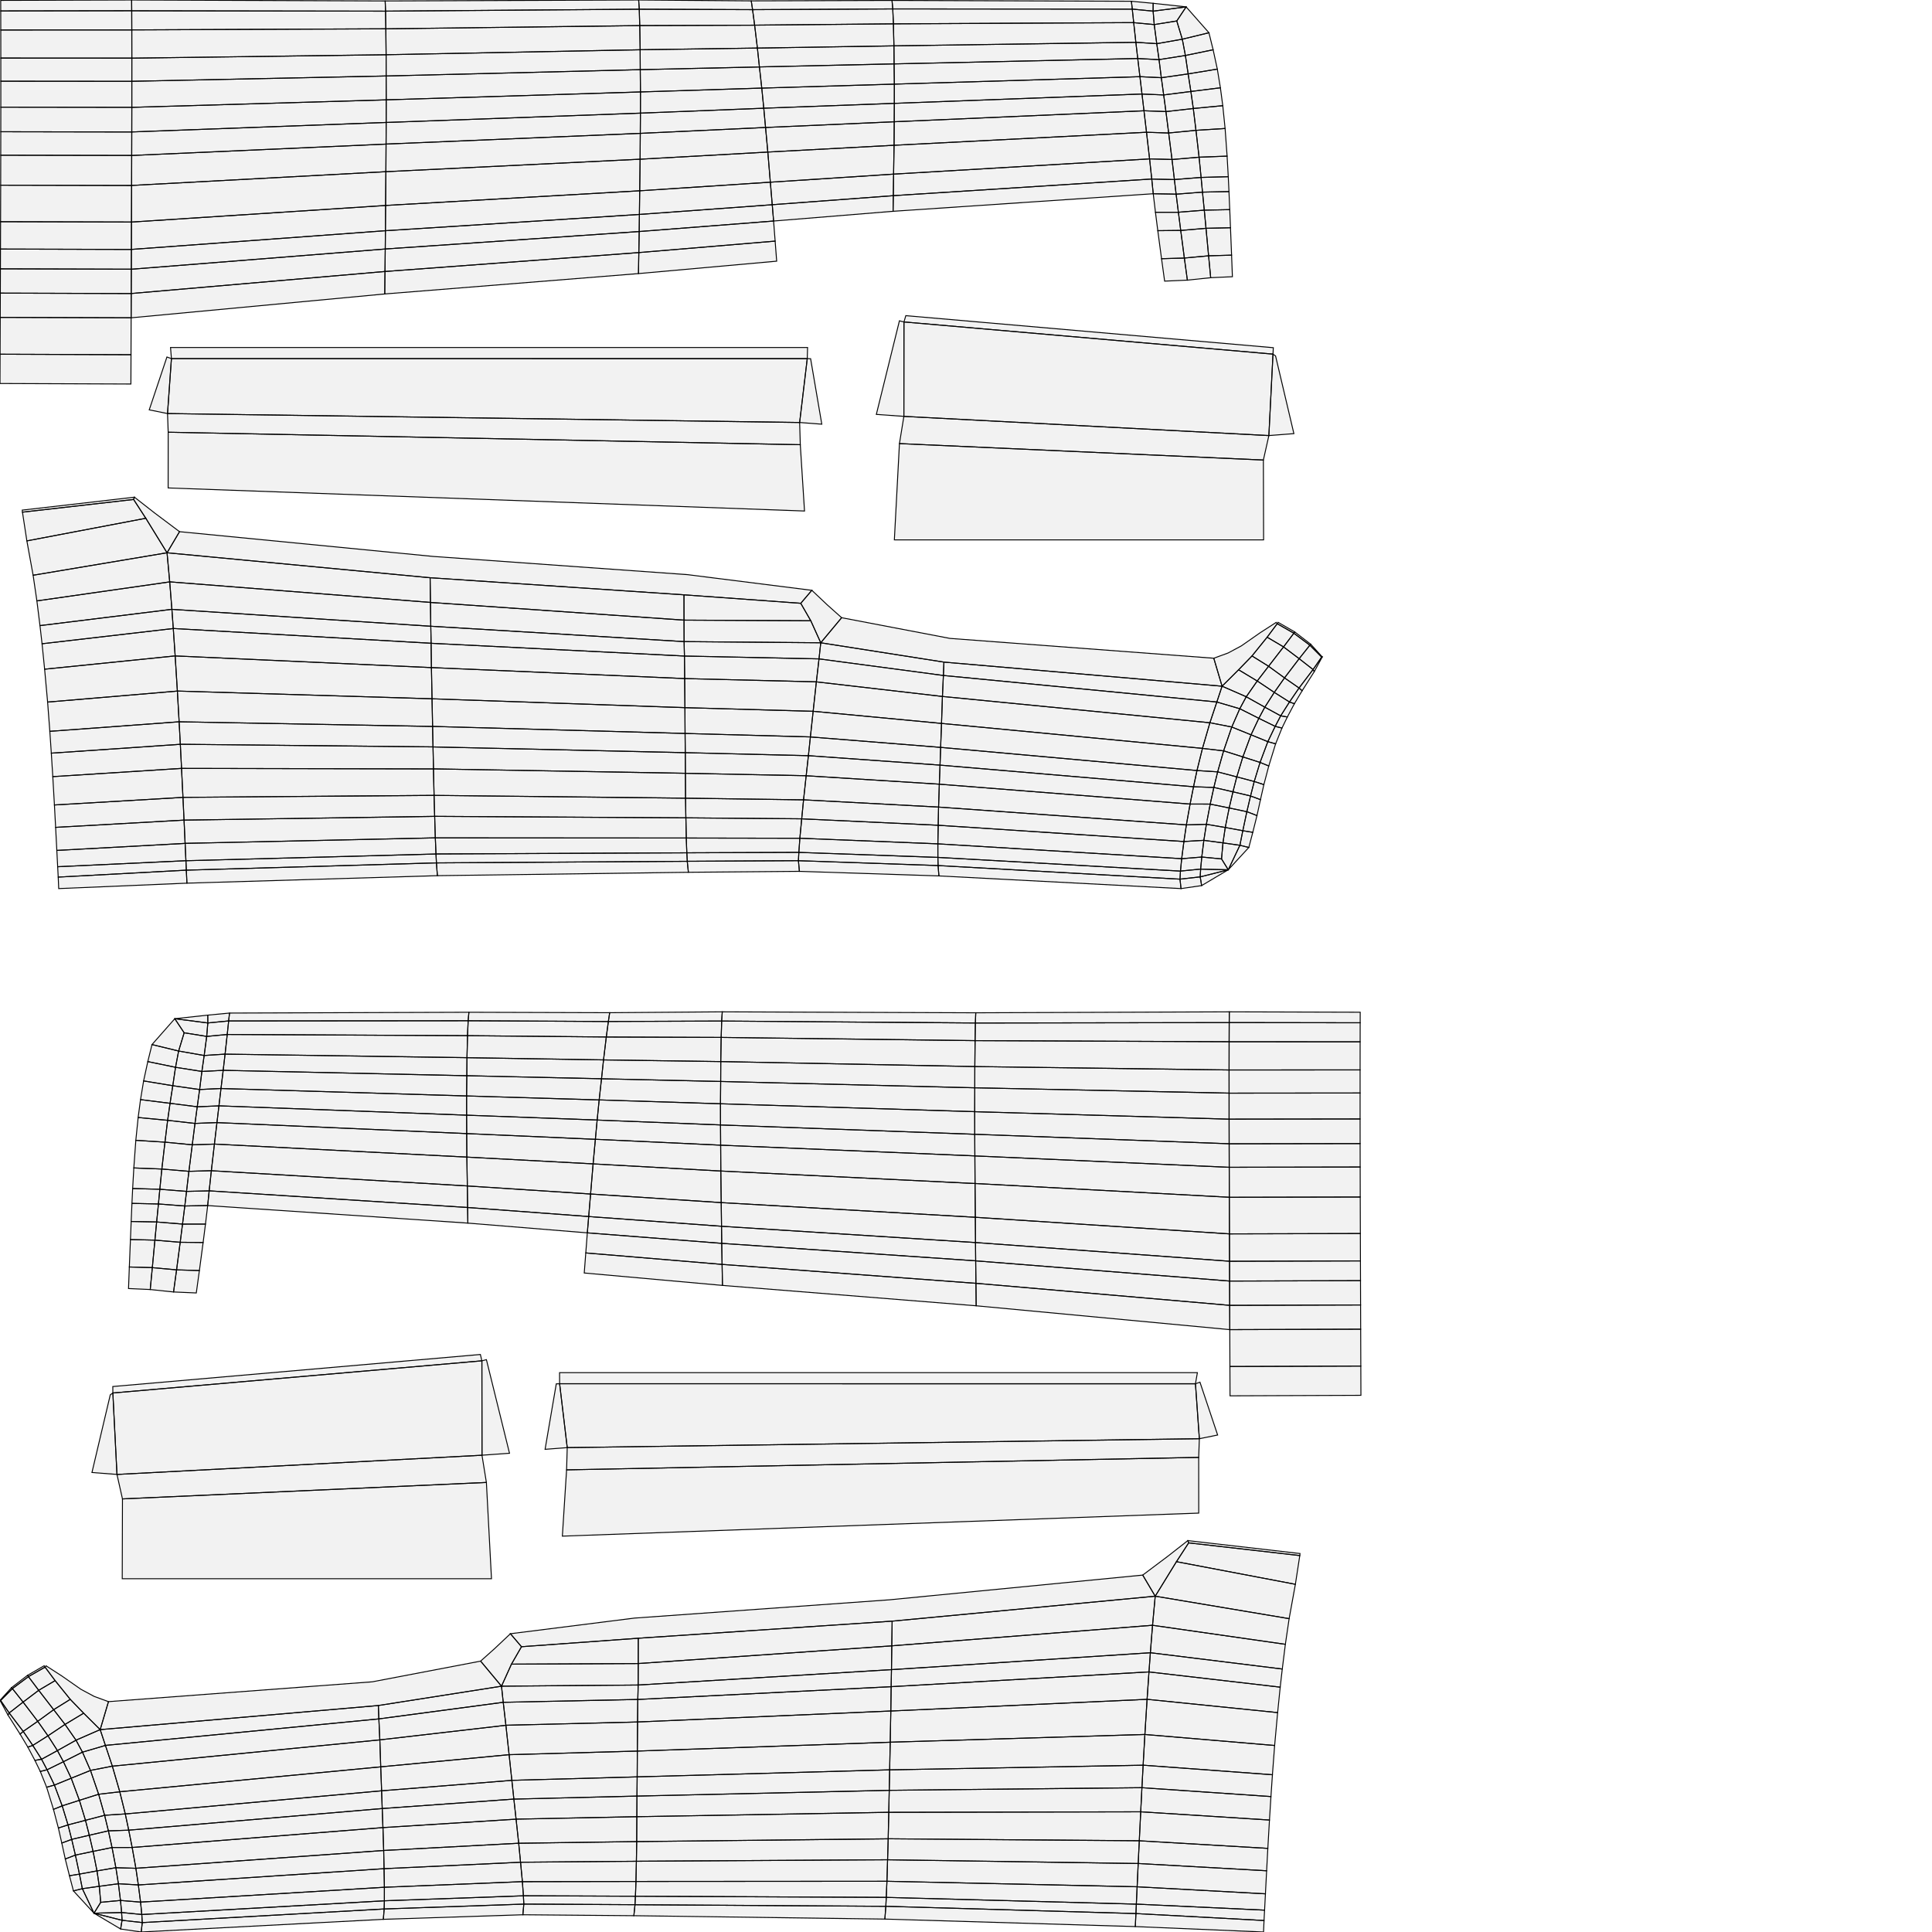 <?xml version="1.0" standalone="no"?>
<!DOCTYPE svg PUBLIC "-//W3C//DTD SVG 1.1//EN" 
  "http://www.w3.org/Graphics/SVG/1.1/DTD/svg11.dtd">
<svg width="2048" height="2048" viewBox="0 0 2048 2048"
     xmlns="http://www.w3.org/2000/svg" version="1.1">
<desc>c210n.blend, (Blender 2.83.0)</desc>
<polygon stroke="black" stroke-width="1" fill="rgb(204, 204, 204)" fill-opacity="0.25" points="9.751,1815.783 0.624,1802.552 0.000,1802.416 8.452,1818.014 " />
<polygon stroke="black" stroke-width="1" fill="rgb(204, 204, 204)" fill-opacity="0.25" points="1260.009,1635.526 1377.833,1648.989 1378.088,1646.804 1259.140,1633.094 " />
<polygon stroke="black" stroke-width="1" fill="rgb(204, 204, 204)" fill-opacity="0.25" points="2048.000,0.000 2048.000,0.000 2048.000,0.000 2048.000,0.000 " />
<polygon stroke="black" stroke-width="1" fill="rgb(204, 204, 204)" fill-opacity="0.25" points="1247.061,1655.447 1373.160,1679.434 1377.833,1648.989 1260.009,1635.526 " />
<polygon stroke="black" stroke-width="1" fill="rgb(204, 204, 204)" fill-opacity="0.25" points="1302.991,1084.000 1441.843,1084.202 1441.878,1072.990 1303.078,1072.577 " />
<polygon stroke="black" stroke-width="1" fill="rgb(204, 204, 204)" fill-opacity="0.25" points="1303.230,1307.964 1442.028,1307.607 1441.907,1268.860 1303.095,1269.162 " />
<polygon stroke="black" stroke-width="1" fill="rgb(204, 204, 204)" fill-opacity="0.25" points="1211.751,1871.182 1348.823,1881.311 1351.176,1850.275 1213.614,1838.611 " />
<polygon stroke="black" stroke-width="1" fill="rgb(204, 204, 204)" fill-opacity="0.25" points="2048.000,0.000 2048.000,0.000 2048.000,0.000 2048.000,0.000 " />
<polygon stroke="black" stroke-width="1" fill="rgb(204, 204, 204)" fill-opacity="0.25" points="72.106,1934.458 65.939,1914.266 56.676,1917.994 61.882,1937.790 " />
<polygon stroke="black" stroke-width="1" fill="rgb(204, 204, 204)" fill-opacity="0.25" points="87.306,2002.085 84.220,1986.631 73.627,1988.360 77.844,2004.425 " />
<polygon stroke="black" stroke-width="1" fill="rgb(204, 204, 204)" fill-opacity="0.25" points="1206.533,1975.406 1342.683,1983.111 1343.955,1959.351 1207.679,1951.295 " />
<polygon stroke="black" stroke-width="1" fill="rgb(204, 204, 204)" fill-opacity="0.25" points="1302.899,1186.354 1441.756,1186.168 1441.756,1158.651 1302.894,1158.773 " />
<polygon stroke="black" stroke-width="1" fill="rgb(204, 204, 204)" fill-opacity="0.25" points="2048.000,0.000 2048.000,0.000 2048.000,0.000 2048.000,0.000 " />
<polygon stroke="black" stroke-width="1" fill="rgb(204, 204, 204)" fill-opacity="0.25" points="2048.000,0.000 2048.000,0.000 2048.000,0.000 2048.000,0.000 " />
<polygon stroke="black" stroke-width="1" fill="rgb(204, 204, 204)" fill-opacity="0.25" points="1303.618,1409.470 1442.376,1409.017 1442.283,1383.294 1303.516,1383.721 " />
<polygon stroke="black" stroke-width="1" fill="rgb(204, 204, 204)" fill-opacity="0.25" points="1219.425,1751.966 1359.265,1769.252 1362.543,1743.025 1221.731,1722.859 " />
<polygon stroke="black" stroke-width="1" fill="rgb(204, 204, 204)" fill-opacity="0.25" points="44.061,1864.879 34.757,1850.199 29.512,1851.999 37.003,1866.097 " />
<polygon stroke="black" stroke-width="1" fill="rgb(204, 204, 204)" fill-opacity="0.25" points="1303.874,1479.649 1442.632,1479.104 1442.518,1448.059 1303.760,1448.548 " />
<polygon stroke="black" stroke-width="1" fill="rgb(204, 204, 204)" fill-opacity="0.25" points="2048.000,0.000 2048.000,0.000 2048.000,0.000 2048.000,0.000 " />
<polygon stroke="black" stroke-width="1" fill="rgb(204, 204, 204)" fill-opacity="0.25" points="1224.573,1692.020 1366.530,1715.852 1373.160,1679.434 1247.061,1655.447 " />
<polygon stroke="black" stroke-width="1" fill="rgb(204, 204, 204)" fill-opacity="0.25" points="24.601,1835.342 9.751,1815.783 8.452,1818.014 21.320,1838.292 " />
<polygon stroke="black" stroke-width="1" fill="rgb(204, 204, 204)" fill-opacity="0.25" points="57.689,1892.238 49.908,1876.033 42.690,1877.804 49.439,1894.567 " />
<polygon stroke="black" stroke-width="1" fill="rgb(204, 204, 204)" fill-opacity="0.25" points="1215.946,1801.354 1354.345,1815.440 1357.072,1788.452 1217.953,1772.303 " />
<polygon stroke="black" stroke-width="1" fill="rgb(204, 204, 204)" fill-opacity="0.25" points="2048.000,0.000 2048.000,0.000 2048.000,0.000 2048.000,0.000 " />
<polygon stroke="black" stroke-width="1" fill="rgb(204, 204, 204)" fill-opacity="0.25" points="1303.416,1357.969 1442.191,1357.572 1442.121,1336.594 1303.336,1336.977 " />
<polygon stroke="black" stroke-width="1" fill="rgb(204, 204, 204)" fill-opacity="0.25" points="2048.000,0.000 2048.000,0.000 2048.000,0.000 2048.000,0.000 " />
<polygon stroke="black" stroke-width="1" fill="rgb(204, 204, 204)" fill-opacity="0.25" points="1303.008,1237.376 1441.835,1237.112 1441.787,1212.224 1302.947,1212.456 " />
<polygon stroke="black" stroke-width="1" fill="rgb(204, 204, 204)" fill-opacity="0.25" points="79.928,1966.468 76.013,1949.802 65.488,1953.695 69.183,1970.617 " />
<polygon stroke="black" stroke-width="1" fill="rgb(204, 204, 204)" fill-opacity="0.25" points="1209.189,1920.587 1345.686,1929.329 1347.254,1904.438 1210.486,1895.034 " />
<polygon stroke="black" stroke-width="1" fill="rgb(204, 204, 204)" fill-opacity="0.25" points="1204.545,2018.457 1340.515,2024.849 1341.411,2007.527 1205.401,2000.068 " />
<polygon stroke="black" stroke-width="1" fill="rgb(204, 204, 204)" fill-opacity="0.25" points="1302.881,1134.214 1441.759,1134.153 1441.798,1104.342 1302.923,1104.277 " />
<polygon stroke="black" stroke-width="1" fill="rgb(204, 204, 204)" fill-opacity="0.25" points="2048.000,0.000 2048.000,0.000 2048.000,0.000 2048.000,0.000 " />
<polygon stroke="black" stroke-width="1" fill="rgb(204, 204, 204)" fill-opacity="0.25" points="1204.119,2028.476 1339.926,2035.825 1340.515,2024.849 1204.545,2018.457 " />
<polygon stroke="black" stroke-width="1" fill="rgb(204, 204, 204)" fill-opacity="0.25" points="1302.923,1104.277 1441.798,1104.342 1441.843,1084.202 1302.991,1084.000 " />
<polygon stroke="black" stroke-width="1" fill="rgb(204, 204, 204)" fill-opacity="0.25" points="2048.000,0.000 2048.000,0.000 2048.000,0.000 2048.000,0.000 " />
<polygon stroke="black" stroke-width="1" fill="rgb(204, 204, 204)" fill-opacity="0.25" points="2048.000,0.000 2048.000,0.000 2048.000,0.000 2048.000,0.000 " />
<polygon stroke="black" stroke-width="1" fill="rgb(204, 204, 204)" fill-opacity="0.25" points="1302.894,1158.773 1441.756,1158.651 1441.759,1134.153 1302.881,1134.214 " />
<polygon stroke="black" stroke-width="1" fill="rgb(204, 204, 204)" fill-opacity="0.25" points="1205.401,2000.068 1341.411,2007.527 1342.683,1983.111 1206.533,1975.406 " />
<polygon stroke="black" stroke-width="1" fill="rgb(204, 204, 204)" fill-opacity="0.25" points="99.644,2028.072 87.306,2002.085 77.844,2004.425 " />
<polygon stroke="black" stroke-width="1" fill="rgb(204, 204, 204)" fill-opacity="0.25" points="1207.679,1951.295 1343.955,1959.351 1345.686,1929.329 1209.189,1920.587 " />
<polygon stroke="black" stroke-width="1" fill="rgb(204, 204, 204)" fill-opacity="0.25" points="84.220,1986.631 79.928,1966.468 69.183,1970.617 73.627,1988.360 " />
<polygon stroke="black" stroke-width="1" fill="rgb(204, 204, 204)" fill-opacity="0.25" points="2048.000,0.000 2048.000,0.000 2048.000,0.000 2048.000,0.000 " />
<polygon stroke="black" stroke-width="1" fill="rgb(204, 204, 204)" fill-opacity="0.25" points="1302.947,1212.456 1441.787,1212.224 1441.756,1186.168 1302.899,1186.354 " />
<polygon stroke="black" stroke-width="1" fill="rgb(204, 204, 204)" fill-opacity="0.25" points="1303.095,1269.162 1441.907,1268.860 1441.835,1237.112 1303.008,1237.376 " />
<polygon stroke="black" stroke-width="1" fill="rgb(204, 204, 204)" fill-opacity="0.25" points="2048.000,0.000 2048.000,0.000 2048.000,0.000 2048.000,0.000 " />
<polygon stroke="black" stroke-width="1" fill="rgb(204, 204, 204)" fill-opacity="0.25" points="76.013,1949.802 72.106,1934.458 61.882,1937.790 65.488,1953.695 " />
<polygon stroke="black" stroke-width="1" fill="rgb(204, 204, 204)" fill-opacity="0.25" points="1210.486,1895.034 1347.254,1904.438 1348.823,1881.311 1211.751,1871.182 " />
<polygon stroke="black" stroke-width="1" fill="rgb(204, 204, 204)" fill-opacity="0.25" points="1213.614,1838.611 1351.176,1850.275 1354.345,1815.440 1215.946,1801.354 " />
<polygon stroke="black" stroke-width="1" fill="rgb(204, 204, 204)" fill-opacity="0.25" points="65.939,1914.266 57.689,1892.238 49.439,1894.567 56.676,1917.994 " />
<polygon stroke="black" stroke-width="1" fill="rgb(204, 204, 204)" fill-opacity="0.25" points="2048.000,0.000 2048.000,0.000 2048.000,0.000 2048.000,0.000 " />
<polygon stroke="black" stroke-width="1" fill="rgb(204, 204, 204)" fill-opacity="0.25" points="1303.336,1336.977 1442.121,1336.594 1442.028,1307.607 1303.230,1307.964 " />
<polygon stroke="black" stroke-width="1" fill="rgb(204, 204, 204)" fill-opacity="0.25" points="1303.516,1383.721 1442.283,1383.294 1442.191,1357.572 1303.416,1357.969 " />
<polygon stroke="black" stroke-width="1" fill="rgb(204, 204, 204)" fill-opacity="0.25" points="2048.000,0.000 2048.000,0.000 2048.000,0.000 2048.000,0.000 " />
<polygon stroke="black" stroke-width="1" fill="rgb(204, 204, 204)" fill-opacity="0.25" points="49.908,1876.033 44.061,1864.879 37.003,1866.097 42.690,1877.804 " />
<polygon stroke="black" stroke-width="1" fill="rgb(204, 204, 204)" fill-opacity="0.25" points="1217.953,1772.303 1357.072,1788.452 1359.265,1769.252 1219.425,1751.966 " />
<polygon stroke="black" stroke-width="1" fill="rgb(204, 204, 204)" fill-opacity="0.25" points="34.757,1850.199 24.601,1835.342 21.320,1838.292 29.512,1851.999 " />
<polygon stroke="black" stroke-width="1" fill="rgb(204, 204, 204)" fill-opacity="0.25" points="1221.731,1722.859 1362.543,1743.025 1366.530,1715.852 1224.573,1692.020 " />
<polygon stroke="black" stroke-width="1" fill="rgb(204, 204, 204)" fill-opacity="0.25" points="1303.760,1448.548 1442.518,1448.059 1442.376,1409.017 1303.618,1409.470 " />
<polygon stroke="black" stroke-width="1" fill="rgb(204, 204, 204)" fill-opacity="0.25" points="2048.000,0.000 2048.000,0.000 2048.000,0.000 2048.000,0.000 " />
<polygon stroke="black" stroke-width="1" fill="rgb(204, 204, 204)" fill-opacity="0.25" points="945.317,1744.659 1221.731,1722.859 1224.573,1692.020 945.705,1718.487 " />
<polygon stroke="black" stroke-width="1" fill="rgb(204, 204, 204)" fill-opacity="0.25" points="944.642,1787.957 1217.953,1772.303 1219.425,1751.966 944.988,1769.895 " />
<polygon stroke="black" stroke-width="1" fill="rgb(204, 204, 204)" fill-opacity="0.25" points="1034.505,1360.358 1303.516,1383.721 1303.416,1357.969 1034.253,1336.527 " />
<polygon stroke="black" stroke-width="1" fill="rgb(204, 204, 204)" fill-opacity="0.25" points="1034.084,1317.146 1303.336,1336.977 1303.230,1307.964 1033.861,1290.376 " />
<polygon stroke="black" stroke-width="1" fill="rgb(204, 204, 204)" fill-opacity="0.25" points="943.648,1846.812 1213.614,1838.611 1215.946,1801.354 944.293,1813.735 " />
<polygon stroke="black" stroke-width="1" fill="rgb(204, 204, 204)" fill-opacity="0.25" points="942.607,1897.808 1210.486,1895.034 1211.751,1871.182 943.078,1876.110 " />
<polygon stroke="black" stroke-width="1" fill="rgb(204, 204, 204)" fill-opacity="0.25" points="1033.553,1254.567 1303.095,1269.162 1303.008,1237.376 1033.395,1225.313 " />
<polygon stroke="black" stroke-width="1" fill="rgb(204, 204, 204)" fill-opacity="0.25" points="1033.285,1202.395 1302.947,1212.456 1302.899,1186.354 1033.228,1178.424 " />
<polygon stroke="black" stroke-width="1" fill="rgb(204, 204, 204)" fill-opacity="0.25" points="941.505,1949.201 1207.679,1951.295 1209.189,1920.587 942.133,1921.122 " />
<polygon stroke="black" stroke-width="1" fill="rgb(204, 204, 204)" fill-opacity="0.25" points="940.178,1994.232 1205.401,2000.068 1206.533,1975.406 940.866,1971.423 " />
<polygon stroke="black" stroke-width="1" fill="rgb(204, 204, 204)" fill-opacity="0.25" points="1033.319,1153.121 1302.894,1158.773 1302.881,1134.214 1033.356,1130.598 " />
<polygon stroke="black" stroke-width="1" fill="rgb(204, 204, 204)" fill-opacity="0.25" points="1033.602,1103.121 1302.923,1104.277 1302.991,1084.000 1033.926,1084.415 " />
<polygon stroke="black" stroke-width="1" fill="rgb(204, 204, 204)" fill-opacity="0.25" points="939.027,2020.758 1204.119,2028.476 1204.545,2018.457 939.452,2011.316 " />
<polygon stroke="black" stroke-width="1" fill="rgb(204, 204, 204)" fill-opacity="0.25" points="1033.356,1130.598 1302.881,1134.214 1302.923,1104.277 1033.602,1103.121 " />
<polygon stroke="black" stroke-width="1" fill="rgb(204, 204, 204)" fill-opacity="0.25" points="939.452,2011.316 1204.545,2018.457 1205.401,2000.068 940.178,1994.232 " />
<polygon stroke="black" stroke-width="1" fill="rgb(204, 204, 204)" fill-opacity="0.25" points="942.133,1921.122 1209.189,1920.587 1210.486,1895.034 942.607,1897.808 " />
<polygon stroke="black" stroke-width="1" fill="rgb(204, 204, 204)" fill-opacity="0.25" points="1033.395,1225.313 1303.008,1237.376 1302.947,1212.456 1033.285,1202.395 " />
<polygon stroke="black" stroke-width="1" fill="rgb(204, 204, 204)" fill-opacity="0.25" points="1034.253,1336.527 1303.416,1357.969 1303.336,1336.977 1034.084,1317.146 " />
<polygon stroke="black" stroke-width="1" fill="rgb(204, 204, 204)" fill-opacity="0.25" points="944.293,1813.735 1215.946,1801.354 1217.953,1772.303 944.642,1787.957 " />
<polygon stroke="black" stroke-width="1" fill="rgb(204, 204, 204)" fill-opacity="0.25" points="944.988,1769.895 1219.425,1751.966 1221.731,1722.859 945.317,1744.659 " />
<polygon stroke="black" stroke-width="1" fill="rgb(204, 204, 204)" fill-opacity="0.25" points="1034.755,1384.184 1303.618,1409.470 1303.516,1383.721 1034.505,1360.358 " />
<polygon stroke="black" stroke-width="1" fill="rgb(204, 204, 204)" fill-opacity="0.25" points="1033.228,1178.424 1302.899,1186.354 1302.894,1158.773 1033.319,1153.121 " />
<polygon stroke="black" stroke-width="1" fill="rgb(204, 204, 204)" fill-opacity="0.25" points="940.866,1971.423 1206.533,1975.406 1207.679,1951.295 941.505,1949.201 " />
<polygon stroke="black" stroke-width="1" fill="rgb(204, 204, 204)" fill-opacity="0.25" points="943.078,1876.110 1211.751,1871.182 1213.614,1838.611 943.648,1846.812 " />
<polygon stroke="black" stroke-width="1" fill="rgb(204, 204, 204)" fill-opacity="0.25" points="1033.861,1290.376 1303.230,1307.964 1303.095,1269.162 1033.553,1254.567 " />
<polygon stroke="black" stroke-width="1" fill="rgb(204, 204, 204)" fill-opacity="0.25" points="1033.926,1084.415 1302.991,1084.000 1303.078,1072.577 1034.340,1073.595 " />
<polygon stroke="black" stroke-width="1" fill="rgb(204, 204, 204)" fill-opacity="0.25" points="1224.573,1692.020 1211.342,1669.647 942.691,1695.875 672.608,1715.231 541.041,1731.822 552.788,1745.598 676.604,1736.610 945.705,1718.487 " />
<polygon stroke="black" stroke-width="1" fill="rgb(204, 204, 204)" fill-opacity="0.25" points="1339.926,2035.825 1204.119,2028.476 1203.469,2042.253 1339.409,2048.000 " />
<polygon stroke="black" stroke-width="1" fill="rgb(204, 204, 204)" fill-opacity="0.25" points="30.115,1777.320 47.772,1767.224 46.846,1765.740 29.189,1775.910 " />
<polygon stroke="black" stroke-width="1" fill="rgb(204, 204, 204)" fill-opacity="0.25" points="41.012,1791.797 58.432,1781.520 47.772,1767.224 30.115,1777.320 " />
<polygon stroke="black" stroke-width="1" fill="rgb(204, 204, 204)" fill-opacity="0.25" points="220.275,1084.386 242.394,1082.227 243.298,1073.892 220.214,1076.084 " />
<polygon stroke="black" stroke-width="1" fill="rgb(204, 204, 204)" fill-opacity="0.25" points="200.231,1241.661 224.051,1241.009 227.295,1212.770 203.800,1213.555 " />
<polygon stroke="black" stroke-width="1" fill="rgb(204, 204, 204)" fill-opacity="0.25" points="110.866,1924.281 132.807,1922.850 126.980,1899.370 104.557,1901.987 " />
<polygon stroke="black" stroke-width="1" fill="rgb(204, 204, 204)" fill-opacity="0.25" points="125.490,1996.844 146.651,1998.108 144.054,1980.469 122.823,1979.838 " />
<polygon stroke="black" stroke-width="1" fill="rgb(204, 204, 204)" fill-opacity="0.25" points="211.580,1154.960 234.270,1153.851 236.595,1134.607 213.998,1135.786 " />
<polygon stroke="black" stroke-width="1" fill="rgb(204, 204, 204)" fill-opacity="0.25" points="191.007,1316.852 215.320,1317.120 217.822,1297.549 193.474,1297.583 " />
<polygon stroke="black" stroke-width="1" fill="rgb(204, 204, 204)" fill-opacity="0.25" points="80.558,1844.665 106.191,1833.465 88.680,1816.033 68.912,1827.940 " />
<polygon stroke="black" stroke-width="1" fill="rgb(204, 204, 204)" fill-opacity="0.25" points="183.956,1369.544 208.081,1370.582 211.362,1346.809 187.164,1346.113 " />
<polygon stroke="black" stroke-width="1" fill="rgb(204, 204, 204)" fill-opacity="0.25" points="56.880,1812.339 74.492,1801.390 58.432,1781.520 41.012,1791.797 " />
<polygon stroke="black" stroke-width="1" fill="rgb(204, 204, 204)" fill-opacity="0.25" points="95.890,1876.724 119.096,1872.197 111.757,1850.209 87.411,1857.347 " />
<polygon stroke="black" stroke-width="1" fill="rgb(204, 204, 204)" fill-opacity="0.25" points="195.889,1278.403 220.157,1277.953 221.737,1262.348 197.716,1262.922 " />
<polygon stroke="black" stroke-width="1" fill="rgb(204, 204, 204)" fill-opacity="0.25" points="206.688,1190.869 229.991,1189.990 232.085,1172.251 209.066,1173.222 " />
<polygon stroke="black" stroke-width="1" fill="rgb(204, 204, 204)" fill-opacity="0.25" points="118.760,1958.448 140.102,1958.391 136.468,1940.062 114.883,1940.765 " />
<polygon stroke="black" stroke-width="1" fill="rgb(204, 204, 204)" fill-opacity="0.25" points="128.900,2027.349 150.312,2029.449 149.025,2016.307 127.711,2014.545 " />
<polygon stroke="black" stroke-width="1" fill="rgb(204, 204, 204)" fill-opacity="0.25" points="216.414,1118.872 238.591,1117.425 240.884,1096.578 219.097,1098.633 " />
<polygon stroke="black" stroke-width="1" fill="rgb(204, 204, 204)" fill-opacity="0.25" points="129.378,2035.590 150.802,2038.012 150.312,2029.449 128.900,2027.349 " />
<polygon stroke="black" stroke-width="1" fill="rgb(204, 204, 204)" fill-opacity="0.25" points="219.097,1098.633 240.884,1096.578 242.394,1082.227 220.275,1084.386 " />
<polygon stroke="black" stroke-width="1" fill="rgb(204, 204, 204)" fill-opacity="0.25" points="213.998,1135.786 236.595,1134.607 238.591,1117.425 216.414,1118.872 " />
<polygon stroke="black" stroke-width="1" fill="rgb(204, 204, 204)" fill-opacity="0.25" points="127.711,2014.545 149.025,2016.307 146.651,1998.108 125.490,1996.844 " />
<polygon stroke="black" stroke-width="1" fill="rgb(204, 204, 204)" fill-opacity="0.25" points="122.823,1979.838 144.054,1980.469 140.102,1958.391 118.760,1958.448 " />
<polygon stroke="black" stroke-width="1" fill="rgb(204, 204, 204)" fill-opacity="0.25" points="209.066,1173.222 232.085,1172.251 234.270,1153.851 211.580,1154.960 " />
<polygon stroke="black" stroke-width="1" fill="rgb(204, 204, 204)" fill-opacity="0.25" points="203.800,1213.555 227.295,1212.770 229.991,1189.990 206.688,1190.869 " />
<polygon stroke="black" stroke-width="1" fill="rgb(204, 204, 204)" fill-opacity="0.25" points="114.883,1940.765 136.468,1940.062 132.807,1922.850 110.866,1924.281 " />
<polygon stroke="black" stroke-width="1" fill="rgb(204, 204, 204)" fill-opacity="0.25" points="104.557,1901.987 126.980,1899.370 119.096,1872.197 95.890,1876.724 " />
<polygon stroke="black" stroke-width="1" fill="rgb(204, 204, 204)" fill-opacity="0.25" points="197.716,1262.922 221.737,1262.348 224.051,1241.009 200.231,1241.661 " />
<polygon stroke="black" stroke-width="1" fill="rgb(204, 204, 204)" fill-opacity="0.25" points="193.474,1297.583 217.822,1297.549 220.157,1277.953 195.889,1278.403 " />
<polygon stroke="black" stroke-width="1" fill="rgb(204, 204, 204)" fill-opacity="0.25" points="87.411,1857.347 111.757,1850.209 106.191,1833.465 80.558,1844.665 " />
<polygon stroke="black" stroke-width="1" fill="rgb(204, 204, 204)" fill-opacity="0.25" points="68.912,1827.940 88.680,1816.033 74.492,1801.390 56.880,1812.339 " />
<polygon stroke="black" stroke-width="1" fill="rgb(204, 204, 204)" fill-opacity="0.25" points="187.164,1346.113 211.362,1346.809 215.320,1317.120 191.007,1316.852 " />
<polygon stroke="black" stroke-width="1" fill="rgb(204, 204, 204)" fill-opacity="0.25" points="407.252,2023.574 150.802,2038.012 149.688,2048.000 406.359,2034.566 " />
<polygon stroke="black" stroke-width="1" fill="rgb(204, 204, 204)" fill-opacity="0.25" points="137.099,1343.052 161.479,1343.754 164.223,1314.573 138.269,1313.975 " />
<polygon stroke="black" stroke-width="1" fill="rgb(204, 204, 204)" fill-opacity="0.25" points="34.757,1850.199 50.864,1840.021 40.008,1824.629 24.601,1835.342 " />
<polygon stroke="black" stroke-width="1" fill="rgb(204, 204, 204)" fill-opacity="0.25" points="49.908,1876.033 67.246,1867.513 60.879,1855.674 44.061,1864.879 " />
<polygon stroke="black" stroke-width="1" fill="rgb(204, 204, 204)" fill-opacity="0.25" points="139.049,1294.807 166.059,1295.357 167.962,1276.241 139.863,1275.638 " />
<polygon stroke="black" stroke-width="1" fill="rgb(204, 204, 204)" fill-opacity="0.25" points="140.618,1259.891 169.437,1260.676 171.571,1239.205 141.848,1238.071 " />
<polygon stroke="black" stroke-width="1" fill="rgb(204, 204, 204)" fill-opacity="0.25" points="65.939,1914.266 84.174,1908.420 75.493,1884.978 57.689,1892.238 " />
<polygon stroke="black" stroke-width="1" fill="rgb(204, 204, 204)" fill-opacity="0.25" points="76.013,1949.802 94.674,1945.434 90.603,1929.576 72.106,1934.458 " />
<polygon stroke="black" stroke-width="1" fill="rgb(204, 204, 204)" fill-opacity="0.25" points="143.975,1208.790 174.873,1210.745 177.709,1187.585 146.440,1184.583 " />
<polygon stroke="black" stroke-width="1" fill="rgb(204, 204, 204)" fill-opacity="0.25" points="148.961,1165.646 180.268,1169.561 183.176,1150.898 152.231,1145.808 " />
<polygon stroke="black" stroke-width="1" fill="rgb(204, 204, 204)" fill-opacity="0.25" points="84.220,1986.631 102.825,1983.238 98.670,1962.537 79.928,1966.468 " />
<polygon stroke="black" stroke-width="1" fill="rgb(204, 204, 204)" fill-opacity="0.25" points="99.644,2028.072 106.777,2016.548 105.249,1999.538 87.306,2002.085 " />
<polygon stroke="black" stroke-width="1" fill="rgb(204, 204, 204)" fill-opacity="0.25" points="156.666,1125.338 186.074,1131.389 189.356,1114.122 161.122,1107.275 " />
<polygon stroke="black" stroke-width="1" fill="rgb(204, 204, 204)" fill-opacity="0.25" points="161.122,1107.275 189.356,1114.122 195.219,1094.805 185.292,1079.867 " />
<polygon stroke="black" stroke-width="1" fill="rgb(204, 204, 204)" fill-opacity="0.25" points="79.928,1966.468 98.670,1962.537 94.674,1945.434 76.013,1949.802 " />
<polygon stroke="black" stroke-width="1" fill="rgb(204, 204, 204)" fill-opacity="0.25" points="146.440,1184.583 177.709,1187.585 180.268,1169.561 148.961,1165.646 " />
<polygon stroke="black" stroke-width="1" fill="rgb(204, 204, 204)" fill-opacity="0.25" points="139.863,1275.638 167.962,1276.241 169.437,1260.676 140.618,1259.891 " />
<polygon stroke="black" stroke-width="1" fill="rgb(204, 204, 204)" fill-opacity="0.25" points="57.689,1892.238 75.493,1884.978 67.246,1867.513 49.908,1876.033 " />
<polygon stroke="black" stroke-width="1" fill="rgb(204, 204, 204)" fill-opacity="0.25" points="24.601,1835.342 40.008,1824.629 24.480,1804.269 9.751,1815.783 " />
<polygon stroke="black" stroke-width="1" fill="rgb(204, 204, 204)" fill-opacity="0.25" points="136.229,1365.911 159.256,1366.952 161.479,1343.754 137.099,1343.052 " />
<polygon stroke="black" stroke-width="1" fill="rgb(204, 204, 204)" fill-opacity="0.25" points="44.061,1864.879 60.879,1855.674 50.864,1840.021 34.757,1850.199 " />
<polygon stroke="black" stroke-width="1" fill="rgb(204, 204, 204)" fill-opacity="0.25" points="138.269,1313.975 164.223,1314.573 166.059,1295.357 139.049,1294.807 " />
<polygon stroke="black" stroke-width="1" fill="rgb(204, 204, 204)" fill-opacity="0.25" points="152.231,1145.808 183.176,1150.898 186.074,1131.389 156.666,1125.338 " />
<polygon stroke="black" stroke-width="1" fill="rgb(204, 204, 204)" fill-opacity="0.25" points="87.306,2002.085 105.249,1999.538 102.825,1983.238 84.220,1986.631 " />
<polygon stroke="black" stroke-width="1" fill="rgb(204, 204, 204)" fill-opacity="0.25" points="72.106,1934.458 90.603,1929.576 84.174,1908.420 65.939,1914.266 " />
<polygon stroke="black" stroke-width="1" fill="rgb(204, 204, 204)" fill-opacity="0.25" points="141.848,1238.071 171.571,1239.205 174.873,1210.745 143.975,1208.790 " />
<polygon stroke="black" stroke-width="1" fill="rgb(204, 204, 204)" fill-opacity="0.25" points="9.751,1815.783 24.480,1804.269 13.142,1789.982 0.624,1802.552 " />
<polygon stroke="black" stroke-width="1" fill="rgb(204, 204, 204)" fill-opacity="0.25" points="0.624,1802.552 13.142,1789.982 12.232,1788.960 0.000,1802.416 " />
<polygon stroke="black" stroke-width="1" fill="rgb(204, 204, 204)" fill-opacity="0.25" points="129.378,2035.590 99.644,2028.072 127.878,2044.830 " />
<polygon stroke="black" stroke-width="1" fill="rgb(204, 204, 204)" fill-opacity="0.25" points="150.802,2038.012 129.378,2035.590 127.878,2044.830 149.688,2048.000 " />
<polygon stroke="black" stroke-width="1" fill="rgb(204, 204, 204)" fill-opacity="0.25" points="161.479,1343.754 187.164,1346.113 191.007,1316.852 164.223,1314.573 " />
<polygon stroke="black" stroke-width="1" fill="rgb(204, 204, 204)" fill-opacity="0.25" points="50.864,1840.021 68.912,1827.940 56.880,1812.339 40.008,1824.629 " />
<polygon stroke="black" stroke-width="1" fill="rgb(204, 204, 204)" fill-opacity="0.25" points="67.246,1867.513 87.411,1857.347 80.558,1844.665 60.879,1855.674 " />
<polygon stroke="black" stroke-width="1" fill="rgb(204, 204, 204)" fill-opacity="0.25" points="166.059,1295.357 193.474,1297.583 195.889,1278.403 167.962,1276.241 " />
<polygon stroke="black" stroke-width="1" fill="rgb(204, 204, 204)" fill-opacity="0.25" points="169.437,1260.676 197.716,1262.922 200.231,1241.661 171.571,1239.205 " />
<polygon stroke="black" stroke-width="1" fill="rgb(204, 204, 204)" fill-opacity="0.25" points="84.174,1908.420 104.557,1901.987 95.890,1876.724 75.493,1884.978 " />
<polygon stroke="black" stroke-width="1" fill="rgb(204, 204, 204)" fill-opacity="0.25" points="94.674,1945.434 114.883,1940.765 110.866,1924.281 90.603,1929.576 " />
<polygon stroke="black" stroke-width="1" fill="rgb(204, 204, 204)" fill-opacity="0.25" points="174.873,1210.745 203.800,1213.555 206.688,1190.869 177.709,1187.585 " />
<polygon stroke="black" stroke-width="1" fill="rgb(204, 204, 204)" fill-opacity="0.25" points="180.268,1169.561 209.066,1173.222 211.580,1154.960 183.176,1150.898 " />
<polygon stroke="black" stroke-width="1" fill="rgb(204, 204, 204)" fill-opacity="0.25" points="102.825,1983.238 122.823,1979.838 118.760,1958.448 98.670,1962.537 " />
<polygon stroke="black" stroke-width="1" fill="rgb(204, 204, 204)" fill-opacity="0.25" points="106.777,2016.548 127.711,2014.545 125.490,1996.844 105.249,1999.538 " />
<polygon stroke="black" stroke-width="1" fill="rgb(204, 204, 204)" fill-opacity="0.25" points="186.074,1131.389 213.998,1135.786 216.414,1118.872 189.356,1114.122 " />
<polygon stroke="black" stroke-width="1" fill="rgb(204, 204, 204)" fill-opacity="0.25" points="195.219,1094.805 219.097,1098.633 220.275,1084.386 185.292,1079.867 " />
<polygon stroke="black" stroke-width="1" fill="rgb(204, 204, 204)" fill-opacity="0.25" points="99.644,2028.072 129.378,2035.590 128.900,2027.349 " />
<polygon stroke="black" stroke-width="1" fill="rgb(204, 204, 204)" fill-opacity="0.25" points="189.356,1114.122 216.414,1118.872 219.097,1098.633 195.219,1094.805 " />
<polygon stroke="black" stroke-width="1" fill="rgb(204, 204, 204)" fill-opacity="0.25" points="99.644,2028.072 128.900,2027.349 127.711,2014.545 106.777,2016.548 " />
<polygon stroke="black" stroke-width="1" fill="rgb(204, 204, 204)" fill-opacity="0.25" points="98.670,1962.537 118.760,1958.448 114.883,1940.765 94.674,1945.434 " />
<polygon stroke="black" stroke-width="1" fill="rgb(204, 204, 204)" fill-opacity="0.25" points="177.709,1187.585 206.688,1190.869 209.066,1173.222 180.268,1169.561 " />
<polygon stroke="black" stroke-width="1" fill="rgb(204, 204, 204)" fill-opacity="0.25" points="167.962,1276.241 195.889,1278.403 197.716,1262.922 169.437,1260.676 " />
<polygon stroke="black" stroke-width="1" fill="rgb(204, 204, 204)" fill-opacity="0.25" points="75.493,1884.978 95.890,1876.724 87.411,1857.347 67.246,1867.513 " />
<polygon stroke="black" stroke-width="1" fill="rgb(204, 204, 204)" fill-opacity="0.25" points="40.008,1824.629 56.880,1812.339 41.012,1791.797 24.480,1804.269 " />
<polygon stroke="black" stroke-width="1" fill="rgb(204, 204, 204)" fill-opacity="0.25" points="159.256,1366.952 183.956,1369.544 187.164,1346.113 161.479,1343.754 " />
<polygon stroke="black" stroke-width="1" fill="rgb(204, 204, 204)" fill-opacity="0.25" points="60.879,1855.674 80.558,1844.665 68.912,1827.940 50.864,1840.021 " />
<polygon stroke="black" stroke-width="1" fill="rgb(204, 204, 204)" fill-opacity="0.25" points="164.223,1314.573 191.007,1316.852 193.474,1297.583 166.059,1295.357 " />
<polygon stroke="black" stroke-width="1" fill="rgb(204, 204, 204)" fill-opacity="0.25" points="183.176,1150.898 211.580,1154.960 213.998,1135.786 186.074,1131.389 " />
<polygon stroke="black" stroke-width="1" fill="rgb(204, 204, 204)" fill-opacity="0.25" points="105.249,1999.538 125.490,1996.844 122.823,1979.838 102.825,1983.238 " />
<polygon stroke="black" stroke-width="1" fill="rgb(204, 204, 204)" fill-opacity="0.25" points="90.603,1929.576 110.866,1924.281 104.557,1901.987 84.174,1908.420 " />
<polygon stroke="black" stroke-width="1" fill="rgb(204, 204, 204)" fill-opacity="0.25" points="171.571,1239.205 200.231,1241.661 203.800,1213.555 174.873,1210.745 " />
<polygon stroke="black" stroke-width="1" fill="rgb(204, 204, 204)" fill-opacity="0.25" points="185.292,1079.867 220.275,1084.386 220.214,1076.084 " />
<polygon stroke="black" stroke-width="1" fill="rgb(204, 204, 204)" fill-opacity="0.25" points="24.480,1804.269 41.012,1791.797 30.115,1777.320 13.142,1789.982 " />
<polygon stroke="black" stroke-width="1" fill="rgb(204, 204, 204)" fill-opacity="0.25" points="13.142,1789.982 30.115,1777.320 29.189,1775.910 12.232,1788.960 " />
<polygon stroke="black" stroke-width="1" fill="rgb(204, 204, 204)" fill-opacity="0.25" points="939.027,2020.758 673.119,2019.063 671.914,2030.731 937.997,2034.313 " />
<polygon stroke="black" stroke-width="1" fill="rgb(204, 204, 204)" fill-opacity="0.25" points="644.871,1082.824 765.010,1082.363 765.643,1072.577 646.275,1073.499 " />
<polygon stroke="black" stroke-width="1" fill="rgb(204, 204, 204)" fill-opacity="0.25" points="626.034,1265.701 764.535,1274.828 764.109,1241.332 628.705,1233.762 " />
<polygon stroke="black" stroke-width="1" fill="rgb(204, 204, 204)" fill-opacity="0.25" points="542.571,1887.239 675.429,1883.566 675.582,1856.194 539.661,1860.049 " />
<polygon stroke="black" stroke-width="1" fill="rgb(204, 204, 204)" fill-opacity="0.25" points="551.790,1974.043 674.588,1973.018 674.947,1952.151 549.828,1953.918 " />
<polygon stroke="black" stroke-width="1" fill="rgb(204, 204, 204)" fill-opacity="0.25" points="635.118,1165.969 763.755,1170.050 763.947,1146.397 637.610,1143.533 " />
<polygon stroke="black" stroke-width="1" fill="rgb(204, 204, 204)" fill-opacity="0.25" points="619.322,1349.435 765.834,1362.593 765.458,1340.305 620.954,1328.159 " />
<polygon stroke="black" stroke-width="1" fill="rgb(204, 204, 204)" fill-opacity="0.25" points="531.600,1787.423 676.479,1786.202 676.567,1763.413 542.161,1764.066 " />
<polygon stroke="black" stroke-width="1" fill="rgb(204, 204, 204)" fill-opacity="0.25" points="536.256,1828.857 675.885,1825.381 676.116,1801.480 533.436,1804.506 " />
<polygon stroke="black" stroke-width="1" fill="rgb(204, 204, 204)" fill-opacity="0.25" points="622.587,1306.880 765.081,1318.022 764.843,1299.883 624.022,1289.584 " />
<polygon stroke="black" stroke-width="1" fill="rgb(204, 204, 204)" fill-opacity="0.25" points="631.102,1207.702 763.919,1213.947 763.794,1192.491 633.009,1187.293 " />
<polygon stroke="black" stroke-width="1" fill="rgb(204, 204, 204)" fill-opacity="0.25" points="547.057,1928.367 675.122,1925.782 675.240,1903.907 544.696,1907.115 " />
<polygon stroke="black" stroke-width="1" fill="rgb(204, 204, 204)" fill-opacity="0.25" points="554.812,2009.620 673.585,2010.074 674.176,1994.414 553.750,1994.626 " />
<polygon stroke="black" stroke-width="1" fill="rgb(204, 204, 204)" fill-opacity="0.25" points="639.756,1123.536 764.051,1125.326 764.482,1099.703 642.685,1099.248 " />
<polygon stroke="black" stroke-width="1" fill="rgb(204, 204, 204)" fill-opacity="0.25" points="555.273,2018.419 673.119,2019.063 673.585,2010.074 554.812,2009.620 " />
<polygon stroke="black" stroke-width="1" fill="rgb(204, 204, 204)" fill-opacity="0.25" points="642.685,1099.248 764.482,1099.703 765.010,1082.363 644.871,1082.824 " />
<polygon stroke="black" stroke-width="1" fill="rgb(204, 204, 204)" fill-opacity="0.25" points="637.610,1143.533 763.947,1146.397 764.051,1125.326 639.756,1123.536 " />
<polygon stroke="black" stroke-width="1" fill="rgb(204, 204, 204)" fill-opacity="0.25" points="553.750,1994.626 674.176,1994.414 674.588,1973.018 551.790,1974.043 " />
<polygon stroke="black" stroke-width="1" fill="rgb(204, 204, 204)" fill-opacity="0.25" points="549.828,1953.918 674.947,1952.151 675.122,1925.782 547.057,1928.367 " />
<polygon stroke="black" stroke-width="1" fill="rgb(204, 204, 204)" fill-opacity="0.25" points="633.009,1187.293 763.794,1192.491 763.755,1170.050 635.118,1165.969 " />
<polygon stroke="black" stroke-width="1" fill="rgb(204, 204, 204)" fill-opacity="0.25" points="628.705,1233.762 764.109,1241.332 763.919,1213.947 631.102,1207.702 " />
<polygon stroke="black" stroke-width="1" fill="rgb(204, 204, 204)" fill-opacity="0.25" points="544.696,1907.115 675.240,1903.907 675.429,1883.566 542.571,1887.239 " />
<polygon stroke="black" stroke-width="1" fill="rgb(204, 204, 204)" fill-opacity="0.25" points="539.661,1860.049 675.582,1856.194 675.885,1825.381 536.256,1828.857 " />
<polygon stroke="black" stroke-width="1" fill="rgb(204, 204, 204)" fill-opacity="0.25" points="624.022,1289.584 764.843,1299.883 764.535,1274.828 626.034,1265.701 " />
<polygon stroke="black" stroke-width="1" fill="rgb(204, 204, 204)" fill-opacity="0.25" points="620.954,1328.159 765.458,1340.305 765.081,1318.022 622.587,1306.880 " />
<polygon stroke="black" stroke-width="1" fill="rgb(204, 204, 204)" fill-opacity="0.25" points="533.436,1804.506 676.116,1801.480 676.479,1786.202 531.600,1787.423 " />
<polygon stroke="black" stroke-width="1" fill="rgb(204, 204, 204)" fill-opacity="0.25" points="542.161,1764.066 676.567,1763.413 676.604,1736.610 552.788,1745.598 " />
<polygon stroke="black" stroke-width="1" fill="rgb(204, 204, 204)" fill-opacity="0.25" points="1204.119,2028.476 939.027,2020.758 937.997,2034.313 1203.469,2042.253 " />
<polygon stroke="black" stroke-width="1" fill="rgb(204, 204, 204)" fill-opacity="0.25" points="1211.342,1669.647 1224.573,1692.020 1247.061,1655.447 1260.009,1635.526 1259.140,1633.094 1237.930,1649.689 " />
<polygon stroke="black" stroke-width="1" fill="rgb(204, 204, 204)" fill-opacity="0.25" points="765.010,1082.363 1033.926,1084.415 1034.340,1073.595 765.643,1072.577 " />
<polygon stroke="black" stroke-width="1" fill="rgb(204, 204, 204)" fill-opacity="0.25" points="764.535,1274.828 1033.861,1290.376 1033.553,1254.567 764.109,1241.332 " />
<polygon stroke="black" stroke-width="1" fill="rgb(204, 204, 204)" fill-opacity="0.25" points="675.429,1883.566 943.078,1876.110 943.648,1846.812 675.582,1856.194 " />
<polygon stroke="black" stroke-width="1" fill="rgb(204, 204, 204)" fill-opacity="0.25" points="674.588,1973.018 940.866,1971.423 941.505,1949.201 674.947,1952.151 " />
<polygon stroke="black" stroke-width="1" fill="rgb(204, 204, 204)" fill-opacity="0.25" points="763.755,1170.050 1033.228,1178.424 1033.319,1153.121 763.947,1146.397 " />
<polygon stroke="black" stroke-width="1" fill="rgb(204, 204, 204)" fill-opacity="0.25" points="765.834,1362.593 1034.755,1384.184 1034.505,1360.358 765.458,1340.305 " />
<polygon stroke="black" stroke-width="1" fill="rgb(204, 204, 204)" fill-opacity="0.25" points="676.479,1786.202 944.988,1769.895 945.317,1744.659 676.567,1763.413 " />
<polygon stroke="black" stroke-width="1" fill="rgb(204, 204, 204)" fill-opacity="0.25" points="675.885,1825.381 944.293,1813.735 944.642,1787.957 676.116,1801.480 " />
<polygon stroke="black" stroke-width="1" fill="rgb(204, 204, 204)" fill-opacity="0.25" points="765.081,1318.022 1034.253,1336.527 1034.084,1317.146 764.843,1299.883 " />
<polygon stroke="black" stroke-width="1" fill="rgb(204, 204, 204)" fill-opacity="0.25" points="763.919,1213.947 1033.395,1225.313 1033.285,1202.395 763.794,1192.491 " />
<polygon stroke="black" stroke-width="1" fill="rgb(204, 204, 204)" fill-opacity="0.25" points="675.122,1925.782 942.133,1921.122 942.607,1897.808 675.240,1903.907 " />
<polygon stroke="black" stroke-width="1" fill="rgb(204, 204, 204)" fill-opacity="0.25" points="673.585,2010.074 939.452,2011.316 940.178,1994.232 674.176,1994.414 " />
<polygon stroke="black" stroke-width="1" fill="rgb(204, 204, 204)" fill-opacity="0.25" points="764.051,1125.326 1033.356,1130.598 1033.602,1103.121 764.482,1099.703 " />
<polygon stroke="black" stroke-width="1" fill="rgb(204, 204, 204)" fill-opacity="0.25" points="673.119,2019.063 939.027,2020.758 939.452,2011.316 673.585,2010.074 " />
<polygon stroke="black" stroke-width="1" fill="rgb(204, 204, 204)" fill-opacity="0.25" points="764.482,1099.703 1033.602,1103.121 1033.926,1084.415 765.010,1082.363 " />
<polygon stroke="black" stroke-width="1" fill="rgb(204, 204, 204)" fill-opacity="0.25" points="763.947,1146.397 1033.319,1153.121 1033.356,1130.598 764.051,1125.326 " />
<polygon stroke="black" stroke-width="1" fill="rgb(204, 204, 204)" fill-opacity="0.25" points="674.176,1994.414 940.178,1994.232 940.866,1971.423 674.588,1973.018 " />
<polygon stroke="black" stroke-width="1" fill="rgb(204, 204, 204)" fill-opacity="0.25" points="674.947,1952.151 941.505,1949.201 942.133,1921.122 675.122,1925.782 " />
<polygon stroke="black" stroke-width="1" fill="rgb(204, 204, 204)" fill-opacity="0.25" points="763.794,1192.491 1033.285,1202.395 1033.228,1178.424 763.755,1170.050 " />
<polygon stroke="black" stroke-width="1" fill="rgb(204, 204, 204)" fill-opacity="0.25" points="764.109,1241.332 1033.553,1254.567 1033.395,1225.313 763.919,1213.947 " />
<polygon stroke="black" stroke-width="1" fill="rgb(204, 204, 204)" fill-opacity="0.25" points="675.240,1903.907 942.607,1897.808 943.078,1876.110 675.429,1883.566 " />
<polygon stroke="black" stroke-width="1" fill="rgb(204, 204, 204)" fill-opacity="0.25" points="675.582,1856.194 943.648,1846.812 944.293,1813.735 675.885,1825.381 " />
<polygon stroke="black" stroke-width="1" fill="rgb(204, 204, 204)" fill-opacity="0.25" points="764.843,1299.883 1034.084,1317.146 1033.861,1290.376 764.535,1274.828 " />
<polygon stroke="black" stroke-width="1" fill="rgb(204, 204, 204)" fill-opacity="0.25" points="765.458,1340.305 1034.505,1360.358 1034.253,1336.527 765.081,1318.022 " />
<polygon stroke="black" stroke-width="1" fill="rgb(204, 204, 204)" fill-opacity="0.25" points="676.116,1801.480 944.642,1787.957 944.988,1769.895 676.479,1786.202 " />
<polygon stroke="black" stroke-width="1" fill="rgb(204, 204, 204)" fill-opacity="0.25" points="676.567,1763.413 945.317,1744.659 945.705,1718.487 676.604,1736.610 " />
<polygon stroke="black" stroke-width="1" fill="rgb(204, 204, 204)" fill-opacity="0.25" points="111.757,1850.209 401.622,1822.106 401.048,1807.914 106.191,1833.465 " />
<polygon stroke="black" stroke-width="1" fill="rgb(204, 204, 204)" fill-opacity="0.25" points="221.737,1262.348 495.709,1279.999 495.386,1257.138 224.051,1241.009 " />
<polygon stroke="black" stroke-width="1" fill="rgb(204, 204, 204)" fill-opacity="0.25" points="126.980,1899.370 403.598,1872.925 402.640,1844.327 119.096,1872.197 " />
<polygon stroke="black" stroke-width="1" fill="rgb(204, 204, 204)" fill-opacity="0.25" points="136.468,1940.062 405.178,1917.131 404.529,1898.304 132.807,1922.850 " />
<polygon stroke="black" stroke-width="1" fill="rgb(204, 204, 204)" fill-opacity="0.25" points="227.295,1212.770 494.914,1226.579 494.738,1201.644 229.991,1189.990 " />
<polygon stroke="black" stroke-width="1" fill="rgb(204, 204, 204)" fill-opacity="0.25" points="232.085,1172.251 494.623,1182.143 494.611,1161.741 234.270,1153.851 " />
<polygon stroke="black" stroke-width="1" fill="rgb(204, 204, 204)" fill-opacity="0.25" points="144.054,1980.469 406.728,1961.601 405.936,1937.313 140.102,1958.391 " />
<polygon stroke="black" stroke-width="1" fill="rgb(204, 204, 204)" fill-opacity="0.25" points="149.025,2016.307 407.484,2000.582 407.125,1980.860 146.651,1998.108 " />
<polygon stroke="black" stroke-width="1" fill="rgb(204, 204, 204)" fill-opacity="0.25" points="236.595,1134.607 494.889,1140.320 495.033,1121.176 238.591,1117.425 " />
<polygon stroke="black" stroke-width="1" fill="rgb(204, 204, 204)" fill-opacity="0.25" points="240.884,1096.578 495.594,1097.866 496.270,1082.009 242.394,1082.227 " />
<polygon stroke="black" stroke-width="1" fill="rgb(204, 204, 204)" fill-opacity="0.25" points="150.802,2038.012 407.252,2023.574 407.465,2014.917 150.312,2029.449 " />
<polygon stroke="black" stroke-width="1" fill="rgb(204, 204, 204)" fill-opacity="0.25" points="238.591,1117.425 495.033,1121.176 495.594,1097.866 240.884,1096.578 " />
<polygon stroke="black" stroke-width="1" fill="rgb(204, 204, 204)" fill-opacity="0.25" points="150.312,2029.449 407.465,2014.917 407.484,2000.582 149.025,2016.307 " />
<polygon stroke="black" stroke-width="1" fill="rgb(204, 204, 204)" fill-opacity="0.25" points="140.102,1958.391 405.936,1937.313 405.178,1917.131 136.468,1940.062 " />
<polygon stroke="black" stroke-width="1" fill="rgb(204, 204, 204)" fill-opacity="0.25" points="229.991,1189.990 494.738,1201.644 494.623,1182.143 232.085,1172.251 " />
<polygon stroke="black" stroke-width="1" fill="rgb(204, 204, 204)" fill-opacity="0.25" points="220.157,1277.953 495.959,1296.556 495.709,1279.999 221.737,1262.348 " />
<polygon stroke="black" stroke-width="1" fill="rgb(204, 204, 204)" fill-opacity="0.25" points="119.096,1872.197 402.640,1844.327 401.622,1822.106 111.757,1850.209 " />
<polygon stroke="black" stroke-width="1" fill="rgb(204, 204, 204)" fill-opacity="0.25" points="234.270,1153.851 494.611,1161.741 494.889,1140.320 236.595,1134.607 " />
<polygon stroke="black" stroke-width="1" fill="rgb(204, 204, 204)" fill-opacity="0.25" points="146.651,1998.108 407.125,1980.860 406.728,1961.601 144.054,1980.469 " />
<polygon stroke="black" stroke-width="1" fill="rgb(204, 204, 204)" fill-opacity="0.25" points="132.807,1922.850 404.529,1898.304 403.598,1872.925 126.980,1899.370 " />
<polygon stroke="black" stroke-width="1" fill="rgb(204, 204, 204)" fill-opacity="0.25" points="224.051,1241.009 495.386,1257.138 494.914,1226.579 227.295,1212.770 " />
<polygon stroke="black" stroke-width="1" fill="rgb(204, 204, 204)" fill-opacity="0.25" points="242.394,1082.227 496.270,1082.009 497.071,1073.027 243.298,1073.892 " />
<polygon stroke="black" stroke-width="1" fill="rgb(204, 204, 204)" fill-opacity="0.25" points="555.273,2018.419 407.252,2023.574 406.359,2034.566 554.280,2029.724 " />
<polygon stroke="black" stroke-width="1" fill="rgb(204, 204, 204)" fill-opacity="0.25" points="673.119,2019.063 555.273,2018.419 554.280,2029.724 671.914,2030.731 " />
<polygon stroke="black" stroke-width="1" fill="rgb(204, 204, 204)" fill-opacity="0.25" points="401.622,1822.106 533.436,1804.506 531.600,1787.423 401.048,1807.914 " />
<polygon stroke="black" stroke-width="1" fill="rgb(204, 204, 204)" fill-opacity="0.25" points="495.709,1279.999 624.022,1289.584 626.034,1265.701 495.386,1257.138 " />
<polygon stroke="black" stroke-width="1" fill="rgb(204, 204, 204)" fill-opacity="0.25" points="403.598,1872.925 539.661,1860.049 536.256,1828.857 402.640,1844.327 " />
<polygon stroke="black" stroke-width="1" fill="rgb(204, 204, 204)" fill-opacity="0.25" points="405.178,1917.131 544.696,1907.115 542.571,1887.239 404.529,1898.304 " />
<polygon stroke="black" stroke-width="1" fill="rgb(204, 204, 204)" fill-opacity="0.25" points="494.914,1226.579 628.705,1233.762 631.102,1207.702 494.738,1201.644 " />
<polygon stroke="black" stroke-width="1" fill="rgb(204, 204, 204)" fill-opacity="0.25" points="494.623,1182.143 633.009,1187.293 635.118,1165.969 494.611,1161.741 " />
<polygon stroke="black" stroke-width="1" fill="rgb(204, 204, 204)" fill-opacity="0.25" points="406.728,1961.601 549.828,1953.918 547.057,1928.367 405.936,1937.313 " />
<polygon stroke="black" stroke-width="1" fill="rgb(204, 204, 204)" fill-opacity="0.25" points="407.484,2000.582 553.750,1994.626 551.790,1974.043 407.125,1980.860 " />
<polygon stroke="black" stroke-width="1" fill="rgb(204, 204, 204)" fill-opacity="0.25" points="494.889,1140.320 637.610,1143.533 639.756,1123.536 495.033,1121.176 " />
<polygon stroke="black" stroke-width="1" fill="rgb(204, 204, 204)" fill-opacity="0.25" points="495.594,1097.866 642.685,1099.248 644.871,1082.824 496.270,1082.009 " />
<polygon stroke="black" stroke-width="1" fill="rgb(204, 204, 204)" fill-opacity="0.25" points="407.252,2023.574 555.273,2018.419 554.812,2009.620 407.465,2014.917 " />
<polygon stroke="black" stroke-width="1" fill="rgb(204, 204, 204)" fill-opacity="0.25" points="495.033,1121.176 639.756,1123.536 642.685,1099.248 495.594,1097.866 " />
<polygon stroke="black" stroke-width="1" fill="rgb(204, 204, 204)" fill-opacity="0.25" points="407.465,2014.917 554.812,2009.620 553.750,1994.626 407.484,2000.582 " />
<polygon stroke="black" stroke-width="1" fill="rgb(204, 204, 204)" fill-opacity="0.25" points="405.936,1937.313 547.057,1928.367 544.696,1907.115 405.178,1917.131 " />
<polygon stroke="black" stroke-width="1" fill="rgb(204, 204, 204)" fill-opacity="0.25" points="494.738,1201.644 631.102,1207.702 633.009,1187.293 494.623,1182.143 " />
<polygon stroke="black" stroke-width="1" fill="rgb(204, 204, 204)" fill-opacity="0.25" points="495.959,1296.556 622.587,1306.880 624.022,1289.584 495.709,1279.999 " />
<polygon stroke="black" stroke-width="1" fill="rgb(204, 204, 204)" fill-opacity="0.25" points="402.640,1844.327 536.256,1828.857 533.436,1804.506 401.622,1822.106 " />
<polygon stroke="black" stroke-width="1" fill="rgb(204, 204, 204)" fill-opacity="0.25" points="494.611,1161.741 635.118,1165.969 637.610,1143.533 494.889,1140.320 " />
<polygon stroke="black" stroke-width="1" fill="rgb(204, 204, 204)" fill-opacity="0.25" points="407.125,1980.860 551.790,1974.043 549.828,1953.918 406.728,1961.601 " />
<polygon stroke="black" stroke-width="1" fill="rgb(204, 204, 204)" fill-opacity="0.25" points="404.529,1898.304 542.571,1887.239 539.661,1860.049 403.598,1872.925 " />
<polygon stroke="black" stroke-width="1" fill="rgb(204, 204, 204)" fill-opacity="0.25" points="495.386,1257.138 626.034,1265.701 628.705,1233.762 494.914,1226.579 " />
<polygon stroke="black" stroke-width="1" fill="rgb(204, 204, 204)" fill-opacity="0.25" points="496.270,1082.009 644.871,1082.824 646.275,1073.499 497.071,1073.027 " />
<polygon stroke="black" stroke-width="1" fill="rgb(204, 204, 204)" fill-opacity="0.25" points="541.041,1731.822 524.552,1747.379 509.457,1760.855 531.600,1787.423 542.161,1764.066 552.788,1745.598 " />
<polygon stroke="black" stroke-width="1" fill="rgb(204, 204, 204)" fill-opacity="0.25" points="394.707,1782.779 114.969,1803.807 106.191,1833.465 401.048,1807.914 531.600,1787.423 509.457,1760.855 " />
<polygon stroke="black" stroke-width="1" fill="rgb(204, 204, 204)" fill-opacity="0.25" points="47.772,1767.224 58.432,1781.520 74.492,1801.390 88.680,1816.033 106.191,1833.465 114.969,1803.807 99.776,1798.244 85.776,1790.726 65.638,1776.666 48.818,1765.817 " />
<polygon stroke="black" stroke-width="1" fill="rgb(204, 204, 204)" fill-opacity="0.25" points="1345.061,461.720 958.130,441.362 953.450,470.234 1339.231,487.668 " />
<polygon stroke="black" stroke-width="1" fill="rgb(204, 204, 204)" fill-opacity="0.25" points="1349.423,375.395 1349.771,368.569 960.199,334.599 958.241,341.290 " />
<polygon stroke="black" stroke-width="1" fill="rgb(204, 204, 204)" fill-opacity="0.25" points="928.955,439.283 958.130,441.362 958.241,341.290 953.433,340.056 " />
<polygon stroke="black" stroke-width="1" fill="rgb(204, 204, 204)" fill-opacity="0.25" points="958.130,441.362 1345.061,461.720 1349.423,375.395 958.241,341.290 " />
<polygon stroke="black" stroke-width="1" fill="rgb(204, 204, 204)" fill-opacity="0.25" points="1345.061,461.720 1371.577,459.667 1352.149,377.301 1349.423,375.395 " />
<polygon stroke="black" stroke-width="1" fill="rgb(204, 204, 204)" fill-opacity="0.25" points="1339.231,487.668 953.450,470.234 948.058,572.294 1339.472,572.294 " />
<polygon stroke="black" stroke-width="1" fill="rgb(204, 204, 204)" fill-opacity="0.25" points="123.988,1562.958 129.819,1588.906 515.600,1571.473 510.919,1542.600 " />
<polygon stroke="black" stroke-width="1" fill="rgb(204, 204, 204)" fill-opacity="0.25" points="119.626,1476.633 510.808,1442.529 509.214,1435.805 119.573,1469.770 " />
<polygon stroke="black" stroke-width="1" fill="rgb(204, 204, 204)" fill-opacity="0.25" points="540.095,1540.522 515.616,1441.295 510.808,1442.529 510.919,1542.600 " />
<polygon stroke="black" stroke-width="1" fill="rgb(204, 204, 204)" fill-opacity="0.25" points="510.919,1542.600 510.808,1442.529 119.626,1476.633 123.988,1562.958 " />
<polygon stroke="black" stroke-width="1" fill="rgb(204, 204, 204)" fill-opacity="0.25" points="123.988,1562.958 119.626,1476.633 116.901,1478.539 97.472,1560.905 " />
<polygon stroke="black" stroke-width="1" fill="rgb(204, 204, 204)" fill-opacity="0.25" points="129.819,1588.906 129.577,1673.532 520.992,1673.532 515.600,1571.473 " />
<polygon stroke="black" stroke-width="1" fill="rgb(204, 204, 204)" fill-opacity="0.25" points="1391.889,709.723 1393.188,711.954 1401.640,696.356 1401.016,696.492 " />
<polygon stroke="black" stroke-width="1" fill="rgb(204, 204, 204)" fill-opacity="0.25" points="141.632,529.468 142.501,527.037 23.551,540.745 23.805,542.930 " />
<polygon stroke="black" stroke-width="1" fill="rgb(204, 204, 204)" fill-opacity="0.25" points="2048.000,0.000 2048.000,0.000 2048.000,0.000 2048.000,0.000 " />
<polygon stroke="black" stroke-width="1" fill="rgb(204, 204, 204)" fill-opacity="0.25" points="154.579,549.388 141.632,529.468 23.805,542.930 28.478,573.375 " />
<polygon stroke="black" stroke-width="1" fill="rgb(204, 204, 204)" fill-opacity="0.25" points="139.642,11.422 139.555,0.000 0.755,0.413 0.790,11.625 " />
<polygon stroke="black" stroke-width="1" fill="rgb(204, 204, 204)" fill-opacity="0.25" points="139.402,235.387 139.537,196.585 0.725,196.282 0.605,235.030 " />
<polygon stroke="black" stroke-width="1" fill="rgb(204, 204, 204)" fill-opacity="0.25" points="189.887,765.123 188.024,732.553 50.463,744.217 52.816,775.252 " />
<polygon stroke="black" stroke-width="1" fill="rgb(204, 204, 204)" fill-opacity="0.25" points="2048.000,0.000 2048.000,0.000 2048.000,0.000 2048.000,0.000 " />
<polygon stroke="black" stroke-width="1" fill="rgb(204, 204, 204)" fill-opacity="0.25" points="1329.534,828.399 1339.757,831.732 1344.963,811.935 1335.700,808.208 " />
<polygon stroke="black" stroke-width="1" fill="rgb(204, 204, 204)" fill-opacity="0.25" points="1314.333,896.026 1323.796,898.366 1328.012,882.302 1317.419,880.573 " />
<polygon stroke="black" stroke-width="1" fill="rgb(204, 204, 204)" fill-opacity="0.25" points="195.105,869.347 193.959,845.237 57.683,853.292 58.955,877.052 " />
<polygon stroke="black" stroke-width="1" fill="rgb(204, 204, 204)" fill-opacity="0.25" points="139.734,113.777 139.739,86.196 0.877,86.074 0.877,113.590 " />
<polygon stroke="black" stroke-width="1" fill="rgb(204, 204, 204)" fill-opacity="0.25" points="2048.000,0.000 2048.000,0.000 2048.000,0.000 2048.000,0.000 " />
<polygon stroke="black" stroke-width="1" fill="rgb(204, 204, 204)" fill-opacity="0.25" points="2048.000,0.000 2048.000,0.000 2048.000,0.000 2048.000,0.000 " />
<polygon stroke="black" stroke-width="1" fill="rgb(204, 204, 204)" fill-opacity="0.25" points="139.014,336.893 139.116,311.144 0.349,310.717 0.256,336.439 " />
<polygon stroke="black" stroke-width="1" fill="rgb(204, 204, 204)" fill-opacity="0.25" points="182.214,645.907 179.908,616.801 39.096,636.966 42.374,663.193 " />
<polygon stroke="black" stroke-width="1" fill="rgb(204, 204, 204)" fill-opacity="0.25" points="1357.578,758.820 1364.636,760.038 1372.128,745.939 1366.883,744.139 " />
<polygon stroke="black" stroke-width="1" fill="rgb(204, 204, 204)" fill-opacity="0.25" points="138.758,407.072 138.872,375.971 0.114,375.482 0.000,406.526 " />
<polygon stroke="black" stroke-width="1" fill="rgb(204, 204, 204)" fill-opacity="0.25" points="2048.000,0.000 2048.000,0.000 2048.000,0.000 2048.000,0.000 " />
<polygon stroke="black" stroke-width="1" fill="rgb(204, 204, 204)" fill-opacity="0.25" points="177.066,585.961 154.579,549.388 28.478,573.375 35.108,609.793 " />
<polygon stroke="black" stroke-width="1" fill="rgb(204, 204, 204)" fill-opacity="0.25" points="1377.039,729.283 1380.320,732.233 1393.188,711.954 1391.889,709.723 " />
<polygon stroke="black" stroke-width="1" fill="rgb(204, 204, 204)" fill-opacity="0.25" points="1343.950,786.179 1352.200,788.508 1358.950,771.745 1351.731,769.973 " />
<polygon stroke="black" stroke-width="1" fill="rgb(204, 204, 204)" fill-opacity="0.25" points="185.693,695.295 183.686,666.244 44.566,682.393 47.294,709.381 " />
<polygon stroke="black" stroke-width="1" fill="rgb(204, 204, 204)" fill-opacity="0.25" points="2048.000,0.000 2048.000,0.000 2048.000,0.000 2048.000,0.000 " />
<polygon stroke="black" stroke-width="1" fill="rgb(204, 204, 204)" fill-opacity="0.25" points="139.217,285.392 139.297,264.400 0.511,264.016 0.441,284.994 " />
<polygon stroke="black" stroke-width="1" fill="rgb(204, 204, 204)" fill-opacity="0.25" points="2048.000,0.000 2048.000,0.000 2048.000,0.000 2048.000,0.000 " />
<polygon stroke="black" stroke-width="1" fill="rgb(204, 204, 204)" fill-opacity="0.25" points="139.625,164.798 139.686,139.879 0.846,139.646 0.798,164.534 " />
<polygon stroke="black" stroke-width="1" fill="rgb(204, 204, 204)" fill-opacity="0.25" points="1321.711,860.410 1332.456,864.558 1336.151,847.636 1325.626,843.744 " />
<polygon stroke="black" stroke-width="1" fill="rgb(204, 204, 204)" fill-opacity="0.25" points="192.450,814.528 191.152,788.976 54.385,798.379 55.953,823.271 " />
<polygon stroke="black" stroke-width="1" fill="rgb(204, 204, 204)" fill-opacity="0.25" points="197.093,912.398 196.237,894.009 60.228,901.468 61.124,918.790 " />
<polygon stroke="black" stroke-width="1" fill="rgb(204, 204, 204)" fill-opacity="0.25" points="139.751,61.637 139.709,31.699 0.835,31.765 0.875,61.575 " />
<polygon stroke="black" stroke-width="1" fill="rgb(204, 204, 204)" fill-opacity="0.25" points="2048.000,0.000 2048.000,0.000 2048.000,0.000 2048.000,0.000 " />
<polygon stroke="black" stroke-width="1" fill="rgb(204, 204, 204)" fill-opacity="0.25" points="197.519,922.417 197.093,912.398 61.124,918.790 61.712,929.766 " />
<polygon stroke="black" stroke-width="1" fill="rgb(204, 204, 204)" fill-opacity="0.25" points="139.709,31.699 139.642,11.422 0.790,11.625 0.835,31.765 " />
<polygon stroke="black" stroke-width="1" fill="rgb(204, 204, 204)" fill-opacity="0.25" points="2048.000,0.000 2048.000,0.000 2048.000,0.000 2048.000,0.000 " />
<polygon stroke="black" stroke-width="1" fill="rgb(204, 204, 204)" fill-opacity="0.25" points="2048.000,0.000 2048.000,0.000 2048.000,0.000 2048.000,0.000 " />
<polygon stroke="black" stroke-width="1" fill="rgb(204, 204, 204)" fill-opacity="0.25" points="139.739,86.196 139.751,61.637 0.875,61.575 0.877,86.074 " />
<polygon stroke="black" stroke-width="1" fill="rgb(204, 204, 204)" fill-opacity="0.25" points="196.237,894.009 195.105,869.347 58.955,877.052 60.228,901.468 " />
<polygon stroke="black" stroke-width="1" fill="rgb(204, 204, 204)" fill-opacity="0.25" points="1301.995,922.013 1323.796,898.366 1314.333,896.026 " />
<polygon stroke="black" stroke-width="1" fill="rgb(204, 204, 204)" fill-opacity="0.25" points="193.959,845.237 192.450,814.528 55.953,823.271 57.683,853.292 " />
<polygon stroke="black" stroke-width="1" fill="rgb(204, 204, 204)" fill-opacity="0.25" points="1317.419,880.573 1328.012,882.302 1332.456,864.558 1321.711,860.410 " />
<polygon stroke="black" stroke-width="1" fill="rgb(204, 204, 204)" fill-opacity="0.25" points="2048.000,0.000 2048.000,0.000 2048.000,0.000 2048.000,0.000 " />
<polygon stroke="black" stroke-width="1" fill="rgb(204, 204, 204)" fill-opacity="0.25" points="139.686,139.879 139.734,113.777 0.877,113.590 0.846,139.646 " />
<polygon stroke="black" stroke-width="1" fill="rgb(204, 204, 204)" fill-opacity="0.25" points="139.537,196.585 139.625,164.798 0.798,164.534 0.725,196.282 " />
<polygon stroke="black" stroke-width="1" fill="rgb(204, 204, 204)" fill-opacity="0.25" points="2048.000,0.000 2048.000,0.000 2048.000,0.000 2048.000,0.000 " />
<polygon stroke="black" stroke-width="1" fill="rgb(204, 204, 204)" fill-opacity="0.25" points="1325.626,843.744 1336.151,847.636 1339.757,831.732 1329.534,828.399 " />
<polygon stroke="black" stroke-width="1" fill="rgb(204, 204, 204)" fill-opacity="0.25" points="191.152,788.976 189.887,765.123 52.816,775.252 54.385,798.379 " />
<polygon stroke="black" stroke-width="1" fill="rgb(204, 204, 204)" fill-opacity="0.25" points="188.024,732.553 185.693,695.295 47.294,709.381 50.463,744.217 " />
<polygon stroke="black" stroke-width="1" fill="rgb(204, 204, 204)" fill-opacity="0.25" points="1335.700,808.208 1344.963,811.935 1352.200,788.508 1343.950,786.179 " />
<polygon stroke="black" stroke-width="1" fill="rgb(204, 204, 204)" fill-opacity="0.25" points="2048.000,0.000 2048.000,0.000 2048.000,0.000 2048.000,0.000 " />
<polygon stroke="black" stroke-width="1" fill="rgb(204, 204, 204)" fill-opacity="0.25" points="139.297,264.400 139.402,235.387 0.605,235.030 0.511,264.016 " />
<polygon stroke="black" stroke-width="1" fill="rgb(204, 204, 204)" fill-opacity="0.25" points="139.116,311.144 139.217,285.392 0.441,284.994 0.349,310.717 " />
<polygon stroke="black" stroke-width="1" fill="rgb(204, 204, 204)" fill-opacity="0.25" points="2048.000,0.000 2048.000,0.000 2048.000,0.000 2048.000,0.000 " />
<polygon stroke="black" stroke-width="1" fill="rgb(204, 204, 204)" fill-opacity="0.25" points="1351.731,769.973 1358.950,771.745 1364.636,760.038 1357.578,758.820 " />
<polygon stroke="black" stroke-width="1" fill="rgb(204, 204, 204)" fill-opacity="0.25" points="183.686,666.244 182.214,645.907 42.374,663.193 44.566,682.393 " />
<polygon stroke="black" stroke-width="1" fill="rgb(204, 204, 204)" fill-opacity="0.25" points="1366.883,744.139 1372.128,745.939 1380.320,732.233 1377.039,729.283 " />
<polygon stroke="black" stroke-width="1" fill="rgb(204, 204, 204)" fill-opacity="0.25" points="179.908,616.801 177.066,585.961 35.108,609.793 39.096,636.966 " />
<polygon stroke="black" stroke-width="1" fill="rgb(204, 204, 204)" fill-opacity="0.25" points="138.872,375.971 139.014,336.893 0.256,336.439 0.114,375.482 " />
<polygon stroke="black" stroke-width="1" fill="rgb(204, 204, 204)" fill-opacity="0.25" points="2048.000,0.000 2048.000,0.000 2048.000,0.000 2048.000,0.000 " />
<polygon stroke="black" stroke-width="1" fill="rgb(204, 204, 204)" fill-opacity="0.25" points="456.321,638.600 455.933,612.428 177.066,585.961 179.908,616.801 " />
<polygon stroke="black" stroke-width="1" fill="rgb(204, 204, 204)" fill-opacity="0.25" points="456.995,681.898 456.650,663.837 182.214,645.907 183.686,666.244 " />
<polygon stroke="black" stroke-width="1" fill="rgb(204, 204, 204)" fill-opacity="0.25" points="408.128,287.781 408.379,263.950 139.217,285.392 139.116,311.144 " />
<polygon stroke="black" stroke-width="1" fill="rgb(204, 204, 204)" fill-opacity="0.25" points="408.549,244.570 408.772,217.799 139.402,235.387 139.297,264.400 " />
<polygon stroke="black" stroke-width="1" fill="rgb(204, 204, 204)" fill-opacity="0.25" points="457.990,740.753 457.345,707.676 185.693,695.295 188.024,732.553 " />
<polygon stroke="black" stroke-width="1" fill="rgb(204, 204, 204)" fill-opacity="0.25" points="459.031,791.750 458.560,770.052 189.887,765.123 191.152,788.976 " />
<polygon stroke="black" stroke-width="1" fill="rgb(204, 204, 204)" fill-opacity="0.25" points="409.080,181.990 409.238,152.736 139.625,164.798 139.537,196.585 " />
<polygon stroke="black" stroke-width="1" fill="rgb(204, 204, 204)" fill-opacity="0.25" points="409.348,129.818 409.405,105.847 139.734,113.777 139.686,139.879 " />
<polygon stroke="black" stroke-width="1" fill="rgb(204, 204, 204)" fill-opacity="0.25" points="460.133,843.142 459.505,815.063 192.450,814.528 193.959,845.237 " />
<polygon stroke="black" stroke-width="1" fill="rgb(204, 204, 204)" fill-opacity="0.25" points="461.460,888.173 460.772,865.364 195.105,869.347 196.237,894.009 " />
<polygon stroke="black" stroke-width="1" fill="rgb(204, 204, 204)" fill-opacity="0.25" points="409.314,80.544 409.277,58.020 139.751,61.637 139.739,86.196 " />
<polygon stroke="black" stroke-width="1" fill="rgb(204, 204, 204)" fill-opacity="0.25" points="409.031,30.543 408.707,11.837 139.642,11.422 139.709,31.699 " />
<polygon stroke="black" stroke-width="1" fill="rgb(204, 204, 204)" fill-opacity="0.25" points="462.611,914.700 462.185,905.258 197.093,912.398 197.519,922.417 " />
<polygon stroke="black" stroke-width="1" fill="rgb(204, 204, 204)" fill-opacity="0.25" points="409.277,58.020 409.031,30.543 139.709,31.699 139.751,61.637 " />
<polygon stroke="black" stroke-width="1" fill="rgb(204, 204, 204)" fill-opacity="0.25" points="462.185,905.258 461.460,888.173 196.237,894.009 197.093,912.398 " />
<polygon stroke="black" stroke-width="1" fill="rgb(204, 204, 204)" fill-opacity="0.25" points="459.505,815.063 459.031,791.750 191.152,788.976 192.450,814.528 " />
<polygon stroke="black" stroke-width="1" fill="rgb(204, 204, 204)" fill-opacity="0.25" points="409.238,152.736 409.348,129.818 139.686,139.879 139.625,164.798 " />
<polygon stroke="black" stroke-width="1" fill="rgb(204, 204, 204)" fill-opacity="0.25" points="408.379,263.950 408.549,244.570 139.297,264.400 139.217,285.392 " />
<polygon stroke="black" stroke-width="1" fill="rgb(204, 204, 204)" fill-opacity="0.25" points="457.345,707.676 456.995,681.898 183.686,666.244 185.693,695.295 " />
<polygon stroke="black" stroke-width="1" fill="rgb(204, 204, 204)" fill-opacity="0.25" points="456.650,663.837 456.321,638.600 179.908,616.801 182.214,645.907 " />
<polygon stroke="black" stroke-width="1" fill="rgb(204, 204, 204)" fill-opacity="0.25" points="407.878,311.607 408.128,287.781 139.116,311.144 139.014,336.893 " />
<polygon stroke="black" stroke-width="1" fill="rgb(204, 204, 204)" fill-opacity="0.25" points="409.405,105.847 409.314,80.544 139.739,86.196 139.734,113.777 " />
<polygon stroke="black" stroke-width="1" fill="rgb(204, 204, 204)" fill-opacity="0.25" points="460.772,865.364 460.133,843.142 193.959,845.237 195.105,869.347 " />
<polygon stroke="black" stroke-width="1" fill="rgb(204, 204, 204)" fill-opacity="0.25" points="458.560,770.052 457.990,740.753 188.024,732.553 189.887,765.123 " />
<polygon stroke="black" stroke-width="1" fill="rgb(204, 204, 204)" fill-opacity="0.25" points="408.772,217.799 409.080,181.990 139.537,196.585 139.402,235.387 " />
<polygon stroke="black" stroke-width="1" fill="rgb(204, 204, 204)" fill-opacity="0.25" points="408.707,11.837 408.293,1.018 139.555,0.000 139.642,11.422 " />
<polygon stroke="black" stroke-width="1" fill="rgb(204, 204, 204)" fill-opacity="0.25" points="177.066,585.961 455.933,612.428 725.034,630.551 848.850,639.540 860.596,625.764 729.029,609.172 458.947,589.817 190.296,563.589 " />
<polygon stroke="black" stroke-width="1" fill="rgb(204, 204, 204)" fill-opacity="0.25" points="61.712,929.766 62.230,941.941 198.169,936.194 197.519,922.417 " />
<polygon stroke="black" stroke-width="1" fill="rgb(204, 204, 204)" fill-opacity="0.25" points="1371.525,671.260 1372.452,669.850 1354.794,659.679 1353.868,661.164 " />
<polygon stroke="black" stroke-width="1" fill="rgb(204, 204, 204)" fill-opacity="0.25" points="1360.628,685.737 1371.525,671.260 1353.868,661.164 1343.208,675.459 " />
<polygon stroke="black" stroke-width="1" fill="rgb(204, 204, 204)" fill-opacity="0.25" points="1222.359,11.811 1222.420,3.509 1199.335,1.317 1200.240,9.652 " />
<polygon stroke="black" stroke-width="1" fill="rgb(204, 204, 204)" fill-opacity="0.25" points="1242.402,169.085 1238.833,140.979 1215.338,140.194 1218.582,168.433 " />
<polygon stroke="black" stroke-width="1" fill="rgb(204, 204, 204)" fill-opacity="0.25" points="1290.773,818.222 1297.082,795.928 1274.659,793.311 1268.831,816.791 " />
<polygon stroke="black" stroke-width="1" fill="rgb(204, 204, 204)" fill-opacity="0.25" points="1276.149,890.785 1278.815,873.779 1257.585,874.411 1254.988,892.049 " />
<polygon stroke="black" stroke-width="1" fill="rgb(204, 204, 204)" fill-opacity="0.25" points="1231.053,82.385 1228.636,63.211 1206.039,62.032 1208.363,81.276 " />
<polygon stroke="black" stroke-width="1" fill="rgb(204, 204, 204)" fill-opacity="0.25" points="1251.625,244.275 1249.159,225.007 1224.811,224.973 1227.312,244.543 " />
<polygon stroke="black" stroke-width="1" fill="rgb(204, 204, 204)" fill-opacity="0.25" points="1321.081,738.605 1332.727,721.880 1312.959,709.973 1295.448,727.405 " />
<polygon stroke="black" stroke-width="1" fill="rgb(204, 204, 204)" fill-opacity="0.25" points="1258.676,296.967 1255.468,273.536 1231.270,274.231 1234.551,298.004 " />
<polygon stroke="black" stroke-width="1" fill="rgb(204, 204, 204)" fill-opacity="0.25" points="1344.760,706.279 1360.628,685.737 1343.208,675.459 1327.147,695.330 " />
<polygon stroke="black" stroke-width="1" fill="rgb(204, 204, 204)" fill-opacity="0.25" points="1305.749,770.665 1314.228,751.288 1289.882,744.150 1282.543,766.138 " />
<polygon stroke="black" stroke-width="1" fill="rgb(204, 204, 204)" fill-opacity="0.25" points="1246.744,205.827 1244.917,190.346 1220.896,189.772 1222.476,205.376 " />
<polygon stroke="black" stroke-width="1" fill="rgb(204, 204, 204)" fill-opacity="0.25" points="1235.945,118.294 1233.568,100.646 1210.548,99.675 1212.642,117.414 " />
<polygon stroke="black" stroke-width="1" fill="rgb(204, 204, 204)" fill-opacity="0.25" points="1282.879,852.389 1286.756,834.706 1265.171,834.003 1261.537,852.332 " />
<polygon stroke="black" stroke-width="1" fill="rgb(204, 204, 204)" fill-opacity="0.25" points="1272.738,921.290 1273.928,908.486 1252.614,910.248 1251.327,923.391 " />
<polygon stroke="black" stroke-width="1" fill="rgb(204, 204, 204)" fill-opacity="0.25" points="1226.219,46.297 1223.536,26.057 1201.749,24.002 1204.043,44.849 " />
<polygon stroke="black" stroke-width="1" fill="rgb(204, 204, 204)" fill-opacity="0.25" points="1272.261,929.531 1272.738,921.290 1251.327,923.391 1250.837,931.953 " />
<polygon stroke="black" stroke-width="1" fill="rgb(204, 204, 204)" fill-opacity="0.25" points="1223.536,26.057 1222.359,11.811 1200.240,9.652 1201.749,24.002 " />
<polygon stroke="black" stroke-width="1" fill="rgb(204, 204, 204)" fill-opacity="0.25" points="1228.636,63.211 1226.219,46.297 1204.043,44.849 1206.039,62.032 " />
<polygon stroke="black" stroke-width="1" fill="rgb(204, 204, 204)" fill-opacity="0.25" points="1273.928,908.486 1276.149,890.785 1254.988,892.049 1252.614,910.248 " />
<polygon stroke="black" stroke-width="1" fill="rgb(204, 204, 204)" fill-opacity="0.25" points="1278.815,873.779 1282.879,852.389 1261.537,852.332 1257.585,874.411 " />
<polygon stroke="black" stroke-width="1" fill="rgb(204, 204, 204)" fill-opacity="0.25" points="1233.568,100.646 1231.053,82.385 1208.363,81.276 1210.548,99.675 " />
<polygon stroke="black" stroke-width="1" fill="rgb(204, 204, 204)" fill-opacity="0.25" points="1238.833,140.979 1235.945,118.294 1212.642,117.414 1215.338,140.194 " />
<polygon stroke="black" stroke-width="1" fill="rgb(204, 204, 204)" fill-opacity="0.25" points="1286.756,834.706 1290.773,818.222 1268.831,816.791 1265.171,834.003 " />
<polygon stroke="black" stroke-width="1" fill="rgb(204, 204, 204)" fill-opacity="0.25" points="1297.082,795.928 1305.749,770.665 1282.543,766.138 1274.659,793.311 " />
<polygon stroke="black" stroke-width="1" fill="rgb(204, 204, 204)" fill-opacity="0.25" points="1244.917,190.346 1242.402,169.085 1218.582,168.433 1220.896,189.772 " />
<polygon stroke="black" stroke-width="1" fill="rgb(204, 204, 204)" fill-opacity="0.25" points="1249.159,225.007 1246.744,205.827 1222.476,205.376 1224.811,224.973 " />
<polygon stroke="black" stroke-width="1" fill="rgb(204, 204, 204)" fill-opacity="0.25" points="1314.228,751.288 1321.081,738.605 1295.448,727.405 1289.882,744.150 " />
<polygon stroke="black" stroke-width="1" fill="rgb(204, 204, 204)" fill-opacity="0.25" points="1332.727,721.880 1344.760,706.279 1327.147,695.330 1312.959,709.973 " />
<polygon stroke="black" stroke-width="1" fill="rgb(204, 204, 204)" fill-opacity="0.25" points="1255.468,273.536 1251.625,244.275 1227.312,244.543 1231.270,274.231 " />
<polygon stroke="black" stroke-width="1" fill="rgb(204, 204, 204)" fill-opacity="0.25" points="994.386,917.516 995.279,928.508 1251.951,941.941 1250.837,931.953 " />
<polygon stroke="black" stroke-width="1" fill="rgb(204, 204, 204)" fill-opacity="0.25" points="1305.532,270.476 1304.363,241.399 1278.409,241.997 1281.153,271.177 " />
<polygon stroke="black" stroke-width="1" fill="rgb(204, 204, 204)" fill-opacity="0.25" points="1366.883,744.139 1377.039,729.283 1361.632,718.570 1350.776,733.961 " />
<polygon stroke="black" stroke-width="1" fill="rgb(204, 204, 204)" fill-opacity="0.25" points="1351.731,769.973 1357.578,758.820 1340.761,749.615 1334.393,761.454 " />
<polygon stroke="black" stroke-width="1" fill="rgb(204, 204, 204)" fill-opacity="0.25" points="1303.583,222.231 1302.769,203.062 1274.671,203.665 1276.573,222.781 " />
<polygon stroke="black" stroke-width="1" fill="rgb(204, 204, 204)" fill-opacity="0.25" points="1302.014,187.316 1300.785,165.496 1271.061,166.629 1273.195,188.100 " />
<polygon stroke="black" stroke-width="1" fill="rgb(204, 204, 204)" fill-opacity="0.25" points="1335.700,808.208 1343.950,786.179 1326.146,778.918 1317.465,802.360 " />
<polygon stroke="black" stroke-width="1" fill="rgb(204, 204, 204)" fill-opacity="0.25" points="1325.626,843.744 1329.534,828.399 1311.036,823.517 1306.965,839.375 " />
<polygon stroke="black" stroke-width="1" fill="rgb(204, 204, 204)" fill-opacity="0.25" points="1298.658,136.215 1296.193,112.008 1264.924,115.010 1267.760,138.170 " />
<polygon stroke="black" stroke-width="1" fill="rgb(204, 204, 204)" fill-opacity="0.25" points="1293.672,93.071 1290.402,73.233 1259.458,78.323 1262.365,96.986 " />
<polygon stroke="black" stroke-width="1" fill="rgb(204, 204, 204)" fill-opacity="0.25" points="1317.419,880.573 1321.711,860.410 1302.969,856.478 1298.814,877.179 " />
<polygon stroke="black" stroke-width="1" fill="rgb(204, 204, 204)" fill-opacity="0.25" points="1301.995,922.013 1314.333,896.026 1296.390,893.479 1294.862,910.490 " />
<polygon stroke="black" stroke-width="1" fill="rgb(204, 204, 204)" fill-opacity="0.25" points="1285.967,52.763 1281.512,34.700 1253.277,41.547 1256.559,58.814 " />
<polygon stroke="black" stroke-width="1" fill="rgb(204, 204, 204)" fill-opacity="0.25" points="1281.512,34.700 1257.341,7.292 1247.415,22.230 1253.277,41.547 " />
<polygon stroke="black" stroke-width="1" fill="rgb(204, 204, 204)" fill-opacity="0.25" points="1321.711,860.410 1325.626,843.744 1306.965,839.375 1302.969,856.478 " />
<polygon stroke="black" stroke-width="1" fill="rgb(204, 204, 204)" fill-opacity="0.25" points="1296.193,112.008 1293.672,93.071 1262.365,96.986 1264.924,115.010 " />
<polygon stroke="black" stroke-width="1" fill="rgb(204, 204, 204)" fill-opacity="0.25" points="1302.769,203.062 1302.014,187.316 1273.195,188.100 1274.671,203.665 " />
<polygon stroke="black" stroke-width="1" fill="rgb(204, 204, 204)" fill-opacity="0.25" points="1343.950,786.179 1351.731,769.973 1334.393,761.454 1326.146,778.918 " />
<polygon stroke="black" stroke-width="1" fill="rgb(204, 204, 204)" fill-opacity="0.25" points="1377.039,729.283 1391.889,709.723 1377.160,698.209 1361.632,718.570 " />
<polygon stroke="black" stroke-width="1" fill="rgb(204, 204, 204)" fill-opacity="0.25" points="1306.402,293.334 1305.532,270.476 1281.153,271.177 1283.375,294.375 " />
<polygon stroke="black" stroke-width="1" fill="rgb(204, 204, 204)" fill-opacity="0.25" points="1357.578,758.820 1366.883,744.139 1350.776,733.961 1340.761,749.615 " />
<polygon stroke="black" stroke-width="1" fill="rgb(204, 204, 204)" fill-opacity="0.25" points="1304.363,241.399 1303.583,222.231 1276.573,222.781 1278.409,241.997 " />
<polygon stroke="black" stroke-width="1" fill="rgb(204, 204, 204)" fill-opacity="0.25" points="1290.402,73.233 1285.967,52.763 1256.559,58.814 1259.458,78.323 " />
<polygon stroke="black" stroke-width="1" fill="rgb(204, 204, 204)" fill-opacity="0.25" points="1314.333,896.026 1317.419,880.573 1298.814,877.179 1296.390,893.479 " />
<polygon stroke="black" stroke-width="1" fill="rgb(204, 204, 204)" fill-opacity="0.25" points="1329.534,828.399 1335.700,808.208 1317.465,802.360 1311.036,823.517 " />
<polygon stroke="black" stroke-width="1" fill="rgb(204, 204, 204)" fill-opacity="0.25" points="1300.785,165.496 1298.658,136.215 1267.760,138.170 1271.061,166.629 " />
<polygon stroke="black" stroke-width="1" fill="rgb(204, 204, 204)" fill-opacity="0.25" points="1391.889,709.723 1401.016,696.492 1388.498,683.922 1377.160,698.209 " />
<polygon stroke="black" stroke-width="1" fill="rgb(204, 204, 204)" fill-opacity="0.25" points="1401.016,696.492 1401.640,696.356 1389.408,682.900 1388.498,683.922 " />
<polygon stroke="black" stroke-width="1" fill="rgb(204, 204, 204)" fill-opacity="0.25" points="1272.261,929.531 1273.761,938.771 1301.995,922.013 " />
<polygon stroke="black" stroke-width="1" fill="rgb(204, 204, 204)" fill-opacity="0.25" points="1250.837,931.953 1251.951,941.941 1273.761,938.771 1272.261,929.531 " />
<polygon stroke="black" stroke-width="1" fill="rgb(204, 204, 204)" fill-opacity="0.25" points="1281.153,271.177 1278.409,241.997 1251.625,244.275 1255.468,273.536 " />
<polygon stroke="black" stroke-width="1" fill="rgb(204, 204, 204)" fill-opacity="0.25" points="1350.776,733.961 1361.632,718.570 1344.760,706.279 1332.727,721.880 " />
<polygon stroke="black" stroke-width="1" fill="rgb(204, 204, 204)" fill-opacity="0.25" points="1334.393,761.454 1340.761,749.615 1321.081,738.605 1314.228,751.288 " />
<polygon stroke="black" stroke-width="1" fill="rgb(204, 204, 204)" fill-opacity="0.25" points="1276.573,222.781 1274.671,203.665 1246.744,205.827 1249.159,225.007 " />
<polygon stroke="black" stroke-width="1" fill="rgb(204, 204, 204)" fill-opacity="0.25" points="1273.195,188.100 1271.061,166.629 1242.402,169.085 1244.917,190.346 " />
<polygon stroke="black" stroke-width="1" fill="rgb(204, 204, 204)" fill-opacity="0.25" points="1317.465,802.360 1326.146,778.918 1305.749,770.665 1297.082,795.928 " />
<polygon stroke="black" stroke-width="1" fill="rgb(204, 204, 204)" fill-opacity="0.25" points="1306.965,839.375 1311.036,823.517 1290.773,818.222 1286.756,834.706 " />
<polygon stroke="black" stroke-width="1" fill="rgb(204, 204, 204)" fill-opacity="0.25" points="1267.760,138.170 1264.924,115.010 1235.945,118.294 1238.833,140.979 " />
<polygon stroke="black" stroke-width="1" fill="rgb(204, 204, 204)" fill-opacity="0.25" points="1262.365,96.986 1259.458,78.323 1231.053,82.385 1233.568,100.646 " />
<polygon stroke="black" stroke-width="1" fill="rgb(204, 204, 204)" fill-opacity="0.25" points="1298.814,877.179 1302.969,856.478 1282.879,852.389 1278.815,873.779 " />
<polygon stroke="black" stroke-width="1" fill="rgb(204, 204, 204)" fill-opacity="0.25" points="1294.862,910.490 1296.390,893.479 1276.149,890.785 1273.928,908.486 " />
<polygon stroke="black" stroke-width="1" fill="rgb(204, 204, 204)" fill-opacity="0.25" points="1256.559,58.814 1253.277,41.547 1226.219,46.297 1228.636,63.211 " />
<polygon stroke="black" stroke-width="1" fill="rgb(204, 204, 204)" fill-opacity="0.25" points="1247.415,22.230 1257.341,7.292 1222.359,11.811 1223.536,26.057 " />
<polygon stroke="black" stroke-width="1" fill="rgb(204, 204, 204)" fill-opacity="0.25" points="1301.995,922.013 1272.738,921.290 1272.261,929.531 " />
<polygon stroke="black" stroke-width="1" fill="rgb(204, 204, 204)" fill-opacity="0.25" points="1253.277,41.547 1247.415,22.230 1223.536,26.057 1226.219,46.297 " />
<polygon stroke="black" stroke-width="1" fill="rgb(204, 204, 204)" fill-opacity="0.25" points="1301.995,922.013 1294.862,910.490 1273.928,908.486 1272.738,921.290 " />
<polygon stroke="black" stroke-width="1" fill="rgb(204, 204, 204)" fill-opacity="0.25" points="1302.969,856.478 1306.965,839.375 1286.756,834.706 1282.879,852.389 " />
<polygon stroke="black" stroke-width="1" fill="rgb(204, 204, 204)" fill-opacity="0.25" points="1264.924,115.010 1262.365,96.986 1233.568,100.646 1235.945,118.294 " />
<polygon stroke="black" stroke-width="1" fill="rgb(204, 204, 204)" fill-opacity="0.25" points="1274.671,203.665 1273.195,188.100 1244.917,190.346 1246.744,205.827 " />
<polygon stroke="black" stroke-width="1" fill="rgb(204, 204, 204)" fill-opacity="0.25" points="1326.146,778.918 1334.393,761.454 1314.228,751.288 1305.749,770.665 " />
<polygon stroke="black" stroke-width="1" fill="rgb(204, 204, 204)" fill-opacity="0.25" points="1361.632,718.570 1377.160,698.209 1360.628,685.737 1344.760,706.279 " />
<polygon stroke="black" stroke-width="1" fill="rgb(204, 204, 204)" fill-opacity="0.25" points="1283.375,294.375 1281.153,271.177 1255.468,273.536 1258.676,296.967 " />
<polygon stroke="black" stroke-width="1" fill="rgb(204, 204, 204)" fill-opacity="0.25" points="1340.761,749.615 1350.776,733.961 1332.727,721.880 1321.081,738.605 " />
<polygon stroke="black" stroke-width="1" fill="rgb(204, 204, 204)" fill-opacity="0.25" points="1278.409,241.997 1276.573,222.781 1249.159,225.007 1251.625,244.275 " />
<polygon stroke="black" stroke-width="1" fill="rgb(204, 204, 204)" fill-opacity="0.25" points="1259.458,78.323 1256.559,58.814 1228.636,63.211 1231.053,82.385 " />
<polygon stroke="black" stroke-width="1" fill="rgb(204, 204, 204)" fill-opacity="0.25" points="1296.390,893.479 1298.814,877.179 1278.815,873.779 1276.149,890.785 " />
<polygon stroke="black" stroke-width="1" fill="rgb(204, 204, 204)" fill-opacity="0.25" points="1311.036,823.517 1317.465,802.360 1297.082,795.928 1290.773,818.222 " />
<polygon stroke="black" stroke-width="1" fill="rgb(204, 204, 204)" fill-opacity="0.25" points="1271.061,166.629 1267.760,138.170 1238.833,140.979 1242.402,169.085 " />
<polygon stroke="black" stroke-width="1" fill="rgb(204, 204, 204)" fill-opacity="0.25" points="1257.341,7.292 1222.420,3.509 1222.359,11.811 " />
<polygon stroke="black" stroke-width="1" fill="rgb(204, 204, 204)" fill-opacity="0.25" points="1377.160,698.209 1388.498,683.922 1371.525,671.260 1360.628,685.737 " />
<polygon stroke="black" stroke-width="1" fill="rgb(204, 204, 204)" fill-opacity="0.25" points="1388.498,683.922 1389.408,682.900 1372.452,669.850 1371.525,671.260 " />
<polygon stroke="black" stroke-width="1" fill="rgb(204, 204, 204)" fill-opacity="0.25" points="462.611,914.700 463.641,928.254 729.724,924.673 728.519,913.005 " />
<polygon stroke="black" stroke-width="1" fill="rgb(204, 204, 204)" fill-opacity="0.25" points="797.763,10.248 796.358,0.922 676.991,0.000 677.624,9.786 " />
<polygon stroke="black" stroke-width="1" fill="rgb(204, 204, 204)" fill-opacity="0.25" points="816.600,193.125 813.928,161.186 678.525,168.755 678.099,202.252 " />
<polygon stroke="black" stroke-width="1" fill="rgb(204, 204, 204)" fill-opacity="0.25" points="859.066,781.181 861.977,753.991 726.055,750.135 726.209,777.508 " />
<polygon stroke="black" stroke-width="1" fill="rgb(204, 204, 204)" fill-opacity="0.25" points="849.848,867.984 851.810,847.859 726.691,846.092 727.049,866.959 " />
<polygon stroke="black" stroke-width="1" fill="rgb(204, 204, 204)" fill-opacity="0.25" points="807.516,93.392 805.024,70.957 678.687,73.820 678.879,97.474 " />
<polygon stroke="black" stroke-width="1" fill="rgb(204, 204, 204)" fill-opacity="0.25" points="823.312,276.859 821.680,255.583 677.176,267.729 676.799,290.017 " />
<polygon stroke="black" stroke-width="1" fill="rgb(204, 204, 204)" fill-opacity="0.25" points="870.038,681.365 859.477,658.008 725.071,657.354 725.158,680.144 " />
<polygon stroke="black" stroke-width="1" fill="rgb(204, 204, 204)" fill-opacity="0.25" points="865.382,722.798 868.201,698.448 725.521,695.421 725.753,719.323 " />
<polygon stroke="black" stroke-width="1" fill="rgb(204, 204, 204)" fill-opacity="0.25" points="820.046,234.304 818.612,217.008 677.790,227.306 677.552,245.445 " />
<polygon stroke="black" stroke-width="1" fill="rgb(204, 204, 204)" fill-opacity="0.25" points="811.532,135.126 809.625,114.717 678.840,119.915 678.715,141.371 " />
<polygon stroke="black" stroke-width="1" fill="rgb(204, 204, 204)" fill-opacity="0.25" points="854.581,822.309 856.942,801.056 726.398,797.849 726.515,819.723 " />
<polygon stroke="black" stroke-width="1" fill="rgb(204, 204, 204)" fill-opacity="0.25" points="846.826,903.562 847.888,888.567 727.461,888.355 728.053,904.015 " />
<polygon stroke="black" stroke-width="1" fill="rgb(204, 204, 204)" fill-opacity="0.25" points="802.877,50.959 799.949,26.672 678.152,27.126 678.583,52.749 " />
<polygon stroke="black" stroke-width="1" fill="rgb(204, 204, 204)" fill-opacity="0.25" points="846.365,912.361 846.826,903.562 728.053,904.015 728.519,913.005 " />
<polygon stroke="black" stroke-width="1" fill="rgb(204, 204, 204)" fill-opacity="0.25" points="799.949,26.672 797.763,10.248 677.624,9.786 678.152,27.126 " />
<polygon stroke="black" stroke-width="1" fill="rgb(204, 204, 204)" fill-opacity="0.25" points="805.024,70.957 802.877,50.959 678.583,52.749 678.687,73.820 " />
<polygon stroke="black" stroke-width="1" fill="rgb(204, 204, 204)" fill-opacity="0.25" points="847.888,888.567 849.848,867.984 727.049,866.959 727.461,888.355 " />
<polygon stroke="black" stroke-width="1" fill="rgb(204, 204, 204)" fill-opacity="0.25" points="851.810,847.859 854.581,822.309 726.515,819.723 726.691,846.092 " />
<polygon stroke="black" stroke-width="1" fill="rgb(204, 204, 204)" fill-opacity="0.25" points="809.625,114.717 807.516,93.392 678.879,97.474 678.840,119.915 " />
<polygon stroke="black" stroke-width="1" fill="rgb(204, 204, 204)" fill-opacity="0.25" points="813.928,161.186 811.532,135.126 678.715,141.371 678.525,168.755 " />
<polygon stroke="black" stroke-width="1" fill="rgb(204, 204, 204)" fill-opacity="0.25" points="856.942,801.056 859.066,781.181 726.209,777.508 726.398,797.849 " />
<polygon stroke="black" stroke-width="1" fill="rgb(204, 204, 204)" fill-opacity="0.25" points="861.977,753.991 865.382,722.798 725.753,719.323 726.055,750.135 " />
<polygon stroke="black" stroke-width="1" fill="rgb(204, 204, 204)" fill-opacity="0.25" points="818.612,217.008 816.600,193.125 678.099,202.252 677.790,227.306 " />
<polygon stroke="black" stroke-width="1" fill="rgb(204, 204, 204)" fill-opacity="0.25" points="821.680,255.583 820.046,234.304 677.552,245.445 677.176,267.729 " />
<polygon stroke="black" stroke-width="1" fill="rgb(204, 204, 204)" fill-opacity="0.25" points="868.201,698.448 870.038,681.365 725.158,680.144 725.521,695.421 " />
<polygon stroke="black" stroke-width="1" fill="rgb(204, 204, 204)" fill-opacity="0.25" points="859.477,658.008 848.850,639.540 725.034,630.551 725.071,657.354 " />
<polygon stroke="black" stroke-width="1" fill="rgb(204, 204, 204)" fill-opacity="0.25" points="197.519,922.417 198.169,936.194 463.641,928.254 462.611,914.700 " />
<polygon stroke="black" stroke-width="1" fill="rgb(204, 204, 204)" fill-opacity="0.25" points="190.296,563.589 163.709,543.631 142.501,527.037 141.632,529.468 154.579,549.388 177.066,585.961 " />
<polygon stroke="black" stroke-width="1" fill="rgb(204, 204, 204)" fill-opacity="0.25" points="677.624,9.786 676.991,0.000 408.293,1.018 408.707,11.837 " />
<polygon stroke="black" stroke-width="1" fill="rgb(204, 204, 204)" fill-opacity="0.25" points="678.099,202.252 678.525,168.755 409.080,181.990 408.772,217.799 " />
<polygon stroke="black" stroke-width="1" fill="rgb(204, 204, 204)" fill-opacity="0.25" points="726.209,777.508 726.055,750.135 457.990,740.753 458.560,770.052 " />
<polygon stroke="black" stroke-width="1" fill="rgb(204, 204, 204)" fill-opacity="0.25" points="727.049,866.959 726.691,846.092 460.133,843.142 460.772,865.364 " />
<polygon stroke="black" stroke-width="1" fill="rgb(204, 204, 204)" fill-opacity="0.25" points="678.879,97.474 678.687,73.820 409.314,80.544 409.405,105.847 " />
<polygon stroke="black" stroke-width="1" fill="rgb(204, 204, 204)" fill-opacity="0.25" points="676.799,290.017 677.176,267.729 408.128,287.781 407.878,311.607 " />
<polygon stroke="black" stroke-width="1" fill="rgb(204, 204, 204)" fill-opacity="0.25" points="725.158,680.144 725.071,657.354 456.321,638.600 456.650,663.837 " />
<polygon stroke="black" stroke-width="1" fill="rgb(204, 204, 204)" fill-opacity="0.25" points="725.753,719.323 725.521,695.421 456.995,681.898 457.345,707.676 " />
<polygon stroke="black" stroke-width="1" fill="rgb(204, 204, 204)" fill-opacity="0.25" points="677.552,245.445 677.790,227.306 408.549,244.570 408.379,263.950 " />
<polygon stroke="black" stroke-width="1" fill="rgb(204, 204, 204)" fill-opacity="0.25" points="678.715,141.371 678.840,119.915 409.348,129.818 409.238,152.736 " />
<polygon stroke="black" stroke-width="1" fill="rgb(204, 204, 204)" fill-opacity="0.25" points="726.515,819.723 726.398,797.849 459.031,791.750 459.505,815.063 " />
<polygon stroke="black" stroke-width="1" fill="rgb(204, 204, 204)" fill-opacity="0.25" points="728.053,904.015 727.461,888.355 461.460,888.173 462.185,905.258 " />
<polygon stroke="black" stroke-width="1" fill="rgb(204, 204, 204)" fill-opacity="0.25" points="678.583,52.749 678.152,27.126 409.031,30.543 409.277,58.020 " />
<polygon stroke="black" stroke-width="1" fill="rgb(204, 204, 204)" fill-opacity="0.25" points="728.519,913.005 728.053,904.015 462.185,905.258 462.611,914.700 " />
<polygon stroke="black" stroke-width="1" fill="rgb(204, 204, 204)" fill-opacity="0.25" points="678.152,27.126 677.624,9.786 408.707,11.837 409.031,30.543 " />
<polygon stroke="black" stroke-width="1" fill="rgb(204, 204, 204)" fill-opacity="0.25" points="678.687,73.820 678.583,52.749 409.277,58.020 409.314,80.544 " />
<polygon stroke="black" stroke-width="1" fill="rgb(204, 204, 204)" fill-opacity="0.25" points="727.461,888.355 727.049,866.959 460.772,865.364 461.460,888.173 " />
<polygon stroke="black" stroke-width="1" fill="rgb(204, 204, 204)" fill-opacity="0.25" points="726.691,846.092 726.515,819.723 459.505,815.063 460.133,843.142 " />
<polygon stroke="black" stroke-width="1" fill="rgb(204, 204, 204)" fill-opacity="0.25" points="678.840,119.915 678.879,97.474 409.405,105.847 409.348,129.818 " />
<polygon stroke="black" stroke-width="1" fill="rgb(204, 204, 204)" fill-opacity="0.25" points="678.525,168.755 678.715,141.371 409.238,152.736 409.080,181.990 " />
<polygon stroke="black" stroke-width="1" fill="rgb(204, 204, 204)" fill-opacity="0.25" points="726.398,797.849 726.209,777.508 458.560,770.052 459.031,791.750 " />
<polygon stroke="black" stroke-width="1" fill="rgb(204, 204, 204)" fill-opacity="0.25" points="726.055,750.135 725.753,719.323 457.345,707.676 457.990,740.753 " />
<polygon stroke="black" stroke-width="1" fill="rgb(204, 204, 204)" fill-opacity="0.25" points="677.790,227.306 678.099,202.252 408.772,217.799 408.549,244.570 " />
<polygon stroke="black" stroke-width="1" fill="rgb(204, 204, 204)" fill-opacity="0.25" points="677.176,267.729 677.552,245.445 408.379,263.950 408.128,287.781 " />
<polygon stroke="black" stroke-width="1" fill="rgb(204, 204, 204)" fill-opacity="0.25" points="725.521,695.421 725.158,680.144 456.650,663.837 456.995,681.898 " />
<polygon stroke="black" stroke-width="1" fill="rgb(204, 204, 204)" fill-opacity="0.25" points="725.071,657.354 725.034,630.551 455.933,612.428 456.321,638.600 " />
<polygon stroke="black" stroke-width="1" fill="rgb(204, 204, 204)" fill-opacity="0.25" points="1289.882,744.150 1295.448,727.405 1000.589,701.855 1000.015,716.047 " />
<polygon stroke="black" stroke-width="1" fill="rgb(204, 204, 204)" fill-opacity="0.25" points="1220.896,189.772 1218.582,168.433 947.248,184.562 946.925,207.423 " />
<polygon stroke="black" stroke-width="1" fill="rgb(204, 204, 204)" fill-opacity="0.25" points="1274.659,793.311 1282.543,766.138 998.997,738.268 998.039,766.866 " />
<polygon stroke="black" stroke-width="1" fill="rgb(204, 204, 204)" fill-opacity="0.25" points="1265.171,834.003 1268.831,816.791 997.109,792.245 996.460,811.073 " />
<polygon stroke="black" stroke-width="1" fill="rgb(204, 204, 204)" fill-opacity="0.25" points="1215.338,140.194 1212.642,117.414 947.896,129.068 947.720,154.003 " />
<polygon stroke="black" stroke-width="1" fill="rgb(204, 204, 204)" fill-opacity="0.25" points="1210.548,99.675 1208.363,81.276 948.024,89.165 948.011,109.567 " />
<polygon stroke="black" stroke-width="1" fill="rgb(204, 204, 204)" fill-opacity="0.25" points="1257.585,874.411 1261.537,852.332 995.702,831.255 994.910,855.542 " />
<polygon stroke="black" stroke-width="1" fill="rgb(204, 204, 204)" fill-opacity="0.25" points="1252.614,910.248 1254.988,892.049 994.513,874.801 994.154,894.524 " />
<polygon stroke="black" stroke-width="1" fill="rgb(204, 204, 204)" fill-opacity="0.25" points="1206.039,62.032 1204.043,44.849 947.601,48.600 947.745,67.744 " />
<polygon stroke="black" stroke-width="1" fill="rgb(204, 204, 204)" fill-opacity="0.25" points="1201.749,24.002 1200.240,9.652 946.365,9.433 947.041,25.290 " />
<polygon stroke="black" stroke-width="1" fill="rgb(204, 204, 204)" fill-opacity="0.25" points="1250.837,931.953 1251.327,923.391 994.173,908.859 994.386,917.516 " />
<polygon stroke="black" stroke-width="1" fill="rgb(204, 204, 204)" fill-opacity="0.25" points="1204.043,44.849 1201.749,24.002 947.041,25.290 947.601,48.600 " />
<polygon stroke="black" stroke-width="1" fill="rgb(204, 204, 204)" fill-opacity="0.25" points="1251.327,923.391 1252.614,910.248 994.154,894.524 994.173,908.859 " />
<polygon stroke="black" stroke-width="1" fill="rgb(204, 204, 204)" fill-opacity="0.25" points="1261.537,852.332 1265.171,834.003 996.460,811.073 995.702,831.255 " />
<polygon stroke="black" stroke-width="1" fill="rgb(204, 204, 204)" fill-opacity="0.25" points="1212.642,117.414 1210.548,99.675 948.011,109.567 947.896,129.068 " />
<polygon stroke="black" stroke-width="1" fill="rgb(204, 204, 204)" fill-opacity="0.25" points="1222.476,205.376 1220.896,189.772 946.925,207.423 946.675,223.980 " />
<polygon stroke="black" stroke-width="1" fill="rgb(204, 204, 204)" fill-opacity="0.25" points="1282.543,766.138 1289.882,744.150 1000.015,716.047 998.997,738.268 " />
<polygon stroke="black" stroke-width="1" fill="rgb(204, 204, 204)" fill-opacity="0.25" points="1208.363,81.276 1206.039,62.032 947.745,67.744 948.024,89.165 " />
<polygon stroke="black" stroke-width="1" fill="rgb(204, 204, 204)" fill-opacity="0.25" points="1254.988,892.049 1257.585,874.411 994.910,855.542 994.513,874.801 " />
<polygon stroke="black" stroke-width="1" fill="rgb(204, 204, 204)" fill-opacity="0.25" points="1268.831,816.791 1274.659,793.311 998.039,766.866 997.109,792.245 " />
<polygon stroke="black" stroke-width="1" fill="rgb(204, 204, 204)" fill-opacity="0.25" points="1218.582,168.433 1215.338,140.194 947.720,154.003 947.248,184.562 " />
<polygon stroke="black" stroke-width="1" fill="rgb(204, 204, 204)" fill-opacity="0.25" points="1200.240,9.652 1199.335,1.317 945.564,0.451 946.365,9.433 " />
<polygon stroke="black" stroke-width="1" fill="rgb(204, 204, 204)" fill-opacity="0.25" points="846.365,912.361 847.358,923.666 995.279,928.508 994.386,917.516 " />
<polygon stroke="black" stroke-width="1" fill="rgb(204, 204, 204)" fill-opacity="0.25" points="728.519,913.005 729.724,924.673 847.358,923.666 846.365,912.361 " />
<polygon stroke="black" stroke-width="1" fill="rgb(204, 204, 204)" fill-opacity="0.25" points="1000.015,716.047 1000.589,701.855 870.038,681.365 868.201,698.448 " />
<polygon stroke="black" stroke-width="1" fill="rgb(204, 204, 204)" fill-opacity="0.25" points="946.925,207.423 947.248,184.562 816.600,193.125 818.612,217.008 " />
<polygon stroke="black" stroke-width="1" fill="rgb(204, 204, 204)" fill-opacity="0.25" points="998.039,766.866 998.997,738.268 865.382,722.798 861.977,753.991 " />
<polygon stroke="black" stroke-width="1" fill="rgb(204, 204, 204)" fill-opacity="0.25" points="996.460,811.073 997.109,792.245 859.066,781.181 856.942,801.056 " />
<polygon stroke="black" stroke-width="1" fill="rgb(204, 204, 204)" fill-opacity="0.25" points="947.720,154.003 947.896,129.068 811.532,135.126 813.928,161.186 " />
<polygon stroke="black" stroke-width="1" fill="rgb(204, 204, 204)" fill-opacity="0.25" points="948.011,109.567 948.024,89.165 807.516,93.392 809.625,114.717 " />
<polygon stroke="black" stroke-width="1" fill="rgb(204, 204, 204)" fill-opacity="0.25" points="994.910,855.542 995.702,831.255 854.581,822.309 851.810,847.859 " />
<polygon stroke="black" stroke-width="1" fill="rgb(204, 204, 204)" fill-opacity="0.25" points="994.154,894.524 994.513,874.801 849.848,867.984 847.888,888.567 " />
<polygon stroke="black" stroke-width="1" fill="rgb(204, 204, 204)" fill-opacity="0.25" points="947.745,67.744 947.601,48.600 802.877,50.959 805.024,70.957 " />
<polygon stroke="black" stroke-width="1" fill="rgb(204, 204, 204)" fill-opacity="0.25" points="947.041,25.290 946.365,9.433 797.763,10.248 799.949,26.672 " />
<polygon stroke="black" stroke-width="1" fill="rgb(204, 204, 204)" fill-opacity="0.25" points="994.386,917.516 994.173,908.859 846.826,903.562 846.365,912.361 " />
<polygon stroke="black" stroke-width="1" fill="rgb(204, 204, 204)" fill-opacity="0.25" points="947.601,48.600 947.041,25.290 799.949,26.672 802.877,50.959 " />
<polygon stroke="black" stroke-width="1" fill="rgb(204, 204, 204)" fill-opacity="0.25" points="994.173,908.859 994.154,894.524 847.888,888.567 846.826,903.562 " />
<polygon stroke="black" stroke-width="1" fill="rgb(204, 204, 204)" fill-opacity="0.25" points="995.702,831.255 996.460,811.073 856.942,801.056 854.581,822.309 " />
<polygon stroke="black" stroke-width="1" fill="rgb(204, 204, 204)" fill-opacity="0.25" points="947.896,129.068 948.011,109.567 809.625,114.717 811.532,135.126 " />
<polygon stroke="black" stroke-width="1" fill="rgb(204, 204, 204)" fill-opacity="0.25" points="946.675,223.980 946.925,207.423 818.612,217.008 820.046,234.304 " />
<polygon stroke="black" stroke-width="1" fill="rgb(204, 204, 204)" fill-opacity="0.25" points="998.997,738.268 1000.015,716.047 868.201,698.448 865.382,722.798 " />
<polygon stroke="black" stroke-width="1" fill="rgb(204, 204, 204)" fill-opacity="0.25" points="948.024,89.165 947.745,67.744 805.024,70.957 807.516,93.392 " />
<polygon stroke="black" stroke-width="1" fill="rgb(204, 204, 204)" fill-opacity="0.25" points="994.513,874.801 994.910,855.542 851.810,847.859 849.848,867.984 " />
<polygon stroke="black" stroke-width="1" fill="rgb(204, 204, 204)" fill-opacity="0.25" points="997.109,792.245 998.039,766.866 861.977,753.991 859.066,781.181 " />
<polygon stroke="black" stroke-width="1" fill="rgb(204, 204, 204)" fill-opacity="0.25" points="947.248,184.562 947.720,154.003 813.928,161.186 816.600,193.125 " />
<polygon stroke="black" stroke-width="1" fill="rgb(204, 204, 204)" fill-opacity="0.25" points="946.365,9.433 945.564,0.451 796.358,0.922 797.763,10.248 " />
<polygon stroke="black" stroke-width="1" fill="rgb(204, 204, 204)" fill-opacity="0.25" points="860.596,625.764 848.850,639.540 859.477,658.008 870.038,681.365 892.180,654.797 877.086,641.321 " />
<polygon stroke="black" stroke-width="1" fill="rgb(204, 204, 204)" fill-opacity="0.25" points="1006.931,676.720 892.180,654.797 870.038,681.365 1000.589,701.855 1295.448,727.405 1286.670,697.747 " />
<polygon stroke="black" stroke-width="1" fill="rgb(204, 204, 204)" fill-opacity="0.25" points="1353.868,661.164 1352.822,659.756 1336.001,670.605 1315.863,684.665 1301.863,692.184 1286.670,697.747 1295.448,727.405 1312.959,709.973 1327.147,695.330 1343.208,675.459 " />
<polygon stroke="black" stroke-width="1" fill="rgb(204, 204, 204)" fill-opacity="0.25" points="848.340,471.408 178.287,458.162 178.232,517.244 852.819,541.691 " />
<polygon stroke="black" stroke-width="1" fill="rgb(204, 204, 204)" fill-opacity="0.25" points="847.657,447.868 855.737,380.130 181.710,380.125 177.576,438.401 " />
<polygon stroke="black" stroke-width="1" fill="rgb(204, 204, 204)" fill-opacity="0.25" points="158.196,434.460 177.576,438.401 181.710,380.125 176.953,378.437 " />
<polygon stroke="black" stroke-width="1" fill="rgb(204, 204, 204)" fill-opacity="0.25" points="180.756,368.354 181.710,380.125 855.737,380.130 856.067,368.354 " />
<polygon stroke="black" stroke-width="1" fill="rgb(204, 204, 204)" fill-opacity="0.25" points="859.281,380.236 855.737,380.130 847.657,447.868 871.139,449.656 " />
<polygon stroke="black" stroke-width="1" fill="rgb(204, 204, 204)" fill-opacity="0.25" points="848.340,471.408 847.657,447.868 177.576,438.401 178.287,458.162 " />
<polygon stroke="black" stroke-width="1" fill="rgb(204, 204, 204)" fill-opacity="0.25" points="600.603,1558.094 596.122,1628.377 1270.710,1603.958 1270.657,1544.876 " />
<polygon stroke="black" stroke-width="1" fill="rgb(204, 204, 204)" fill-opacity="0.25" points="601.288,1534.555 1271.369,1525.112 1267.237,1466.836 593.209,1466.817 " />
<polygon stroke="black" stroke-width="1" fill="rgb(204, 204, 204)" fill-opacity="0.25" points="1290.749,1521.172 1271.994,1465.148 1267.237,1466.836 1271.369,1525.112 " />
<polygon stroke="black" stroke-width="1" fill="rgb(204, 204, 204)" fill-opacity="0.25" points="1269.297,1455.051 593.161,1455.051 593.209,1466.817 1267.237,1466.836 " />
<polygon stroke="black" stroke-width="1" fill="rgb(204, 204, 204)" fill-opacity="0.25" points="589.666,1466.923 577.806,1536.342 601.288,1534.555 593.209,1466.817 " />
<polygon stroke="black" stroke-width="1" fill="rgb(204, 204, 204)" fill-opacity="0.25" points="600.603,1558.094 1270.657,1544.876 1271.369,1525.112 601.288,1534.555 " />

</svg>
